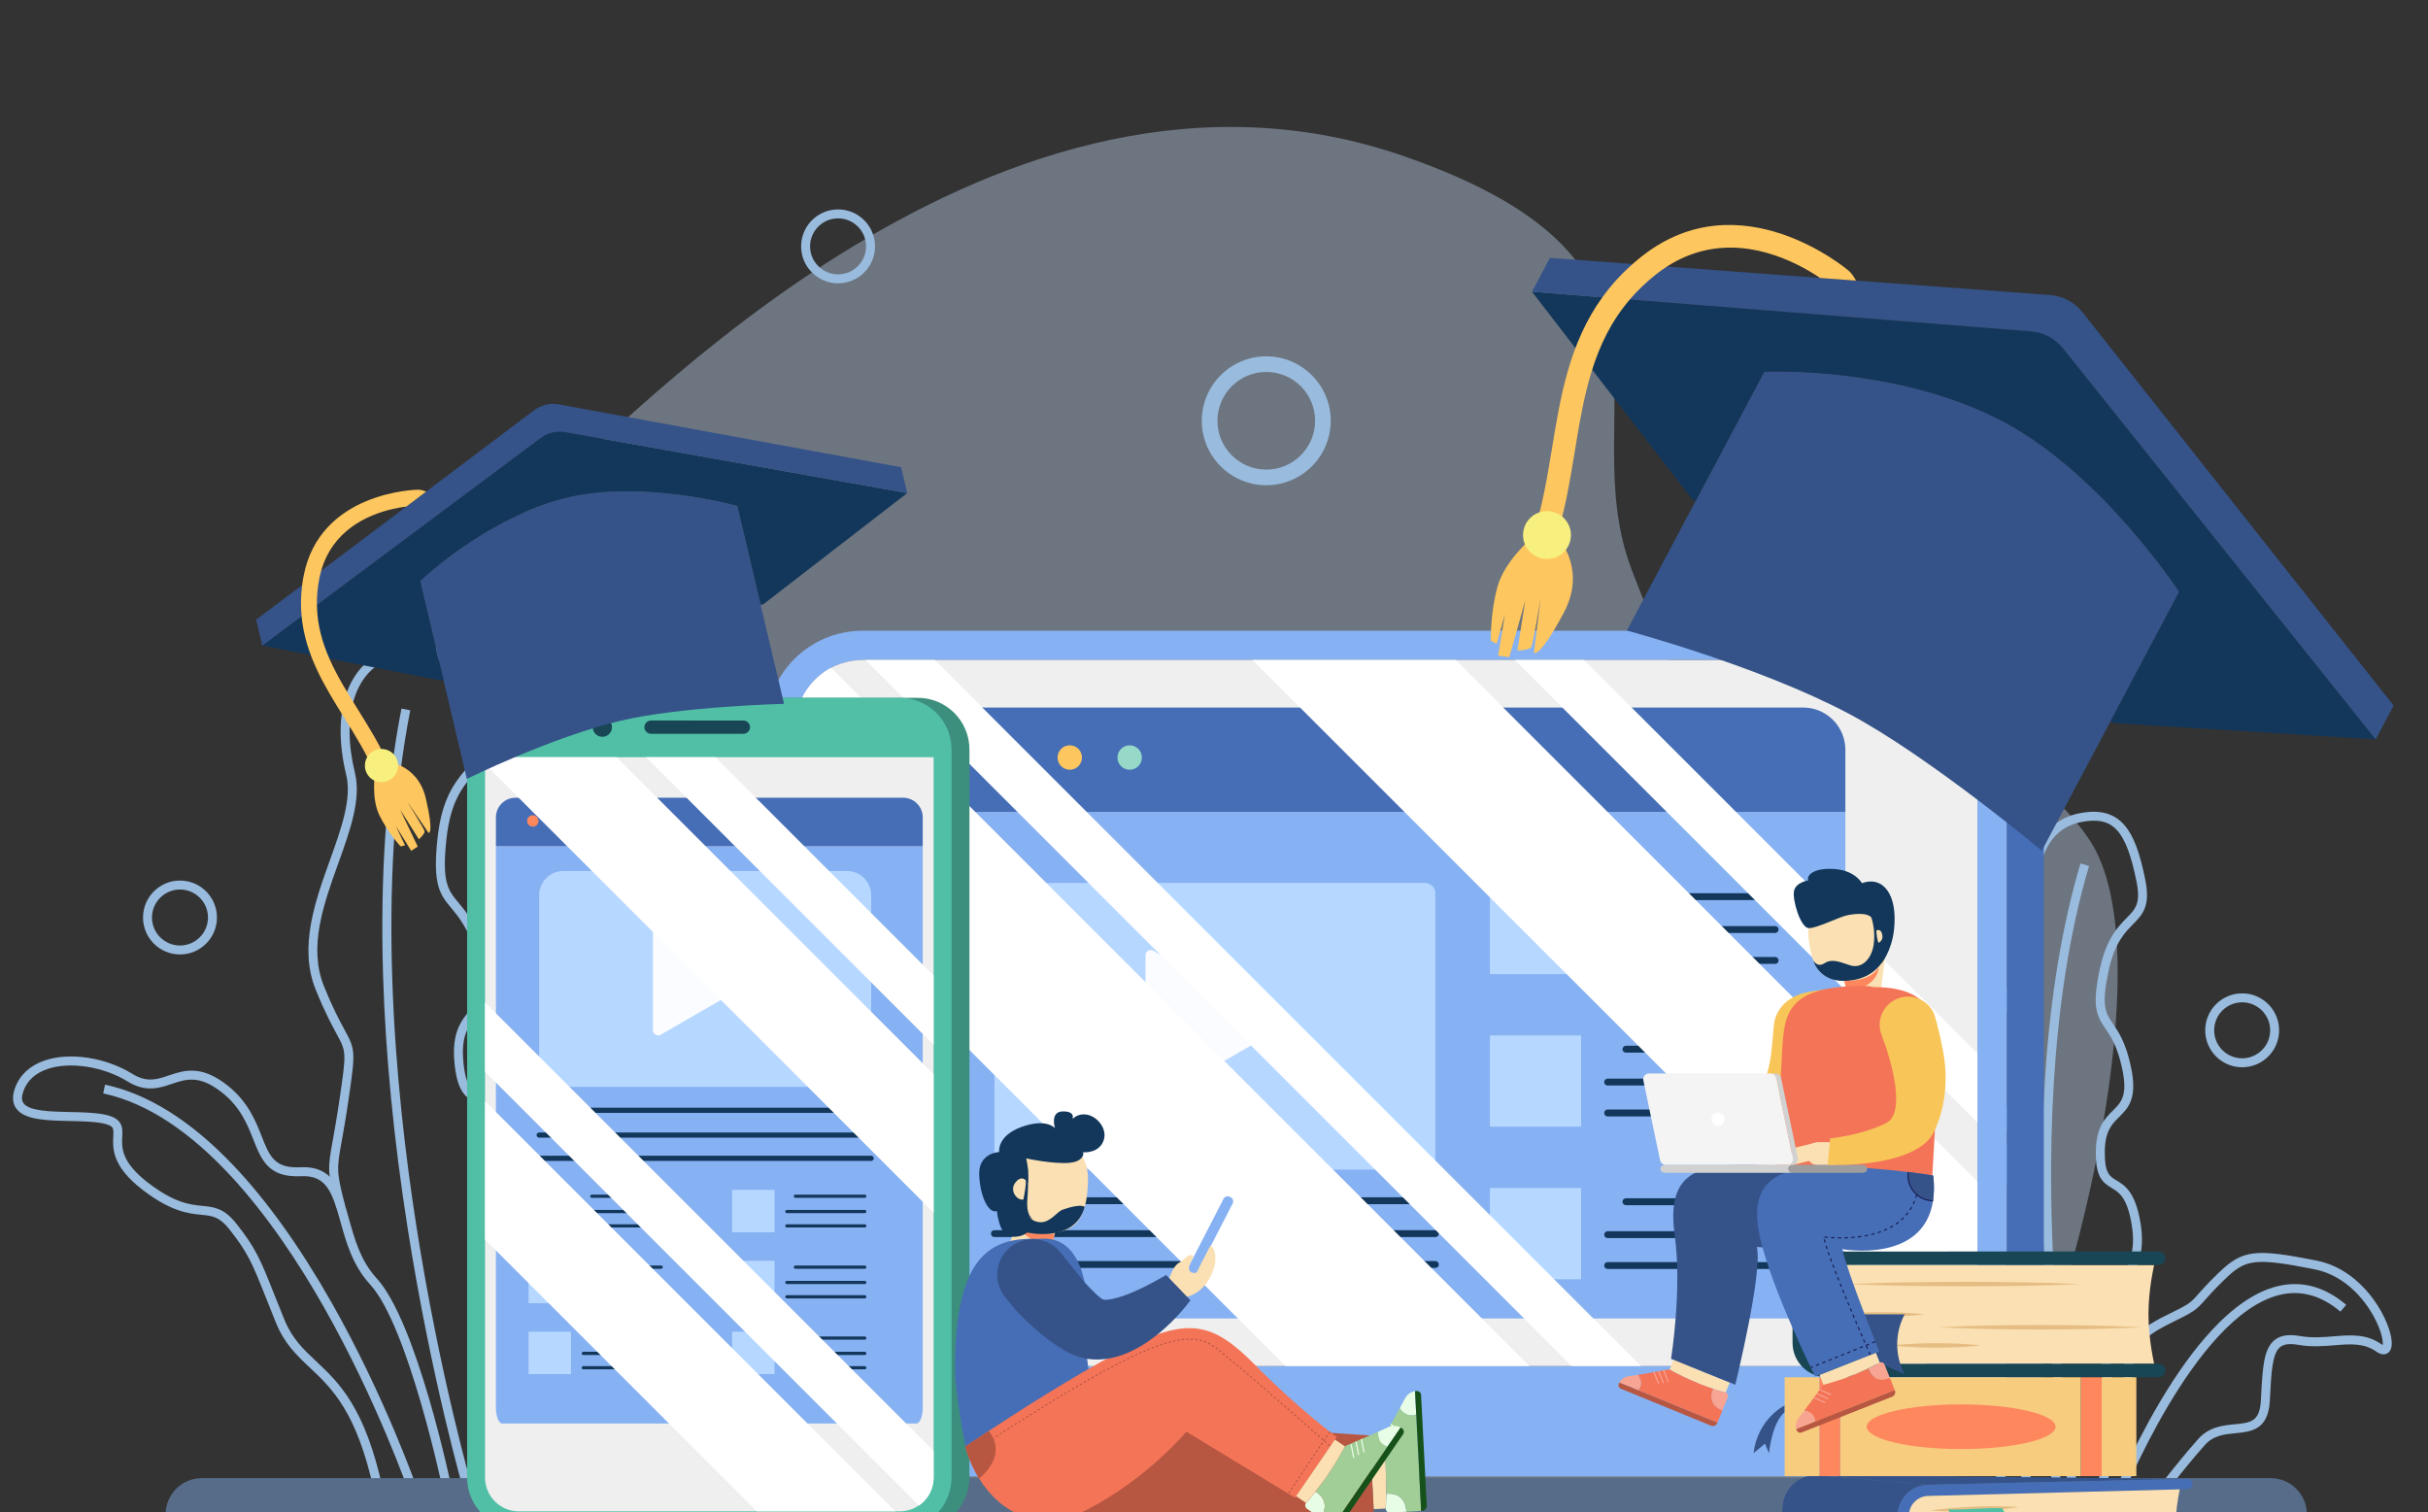 <?xml version="1.0" encoding="utf-8"?>
<!-- Generator: Adobe Illustrator 16.0.0, SVG Export Plug-In . SVG Version: 6.00 Build 0)  -->
<!DOCTYPE svg PUBLIC "-//W3C//DTD SVG 1.1//EN" "http://www.w3.org/Graphics/SVG/1.1/DTD/svg11.dtd">
<svg version="1.1" xmlns="http://www.w3.org/2000/svg" xmlns:xlink="http://www.w3.org/1999/xlink" x="0px" y="0px"
	 width="2950.983px" height="1837.858px" viewBox="0 0 2950.983 1837.858" enable-background="new 0 0 2950.983 1837.858"
	 xml:space="preserve">
<rect x="0" y="0" width="2950.983" height="1837.858" fill="#333333" stroke="none"/>
<g id="Background">
	<g opacity="0.4">
		<path fill="#C2D8F2" d="M631.625,1801.077c0,0-8.368-326.121,57.411-519.88c65.779-193.757-260.638-485.916-28.533-680.135
			c101.22-84.698,553.812-582.77,1046.534-410.986c374.087,130.421,202.479,310.295,276.551,503.749
			c74.071,193.453,182.038,407.133,221.079,449.694c39.043,42.562-36.36-164.205-36.53-256.241
			c-0.172-92.034,278.631-6.345,371.596,133.918c92.966,140.264-28.583,583.354-77.302,670.789
			c-48.72,87.435-167.368,109.093-167.368,109.093L631.625,1801.077z"/>
	</g>
	<g>
		<path fill="#99BBDD" d="M218.757,1160.176c-24.77,0-44.922-20.152-44.922-44.922s20.152-44.922,44.922-44.922
			s44.922,20.152,44.922,44.922S243.527,1160.176,218.757,1160.176z M218.757,1081.226c-18.764,0-34.03,15.265-34.03,34.028
			s15.266,34.029,34.03,34.029s34.029-15.266,34.029-34.029S237.521,1081.226,218.757,1081.226z"/>
	</g>
	<g>
		<path fill="#99BBDD" d="M2725.121,1297.293c-24.77,0-44.922-20.151-44.922-44.921c0-24.771,20.152-44.922,44.922-44.922
			c24.771,0,44.922,20.151,44.922,44.922C2770.043,1277.142,2749.892,1297.293,2725.121,1297.293z M2725.121,1218.342
			c-18.764,0-34.03,15.267-34.03,34.03s15.267,34.028,34.03,34.028c18.765,0,34.03-15.265,34.03-34.028
			S2743.886,1218.342,2725.121,1218.342z"/>
	</g>
	<g>
		<path fill="#99BBDD" d="M1018.597,344.384c-24.771,0-44.922-20.152-44.922-44.922c0-24.77,20.151-44.921,44.922-44.921
			c24.77,0,44.922,20.152,44.922,44.921C1063.519,324.232,1043.367,344.384,1018.597,344.384z M1018.597,265.433
			c-18.764,0-34.03,15.266-34.03,34.03s15.266,34.029,34.03,34.029s34.03-15.265,34.03-34.029S1037.361,265.433,1018.597,265.433z"
			/>
	</g>
	<g>
		<path fill="#99BBDD" d="M1539.02,589.823c-43.206,0-78.356-35.15-78.356-78.355s35.15-78.356,78.356-78.356
			c43.205,0,78.356,35.15,78.356,78.356S1582.225,589.823,1539.02,589.823z M1539.02,452.11c-32.729,0-59.356,26.628-59.356,59.357
			c0,32.73,26.627,59.357,59.356,59.357s59.357-26.627,59.357-59.357C1598.377,478.738,1571.749,452.11,1539.02,452.11z"/>
	</g>
	<g>
		<g>
			<path fill="#99BBDD" d="M496.796,1813.346c-0.38-1.098-38.676-111.076-103.639-225.344
				c-59.595-104.826-154.422-234.832-267.743-258.896l2.262-10.655c52.023,11.047,104.396,43.95,155.663,97.791
				c40.703,42.747,80.863,98.772,119.368,166.521c65.432,115.126,104.001,225.922,104.383,227.027L496.796,1813.346z"/>
		</g>
		<g>
			<path fill="#99BBDD" d="M563.857,1813.098c-0.393-1.341-39.598-136.228-68.378-319.988
				c-16.906-107.947-26.97-211.426-29.911-307.562c-3.68-120.293,3.844-229.392,22.365-324.262l10.69,2.086
				c-41.607,213.13-18.836,459.089,7.593,627.895c28.666,183.1,67.703,317.436,68.094,318.771L563.857,1813.098z"/>
		</g>
		<g>
			<path fill="#99BBDD" d="M635.866,1813.064l-10.472-2.993c0.21-0.736,21.47-74.54,58.309-153.006
				c21.694-46.208,44.487-85.021,67.746-115.358c29.426-38.381,59.802-63.358,90.286-74.236
				c35.089-12.522,70.526-6.622,105.326,17.537l-6.212,8.946c-31.745-22.04-63.859-27.5-95.448-16.227
				c-51.424,18.349-103.908,81.917-151.776,183.834C657.135,1739.251,636.074,1812.335,635.866,1813.064z"/>
		</g>
		<g>
			<path fill="#99BBDD" d="M688.432,1814.403l-9.298-5.671c0.365-0.599,36.842-60.303,67.399-101.971
				c14.301-19.502,34.23-23.341,51.813-26.729c22.927-4.416,38.073-7.332,36.659-40.76l-0.239-5.607
				c-1.847-43.032-3.068-71.461,11.773-85.799c7.89-7.623,19.425-10.564,36.291-9.257c18.361,1.424,35.017-1.553,51.123-4.431
				c24.653-4.405,47.94-8.566,71.45,4.848c2.055,1.174,3.259,1.483,3.824,1.562c0.797-2.279,0.242-10.587-6.414-24.684
				c-13.076-27.693-50.319-76.09-106.964-81.822c-94.755-9.59-106.296-4.847-135.184,29.052
				c-13.878,16.284-20.99,26.104-26.184,33.272c-11.192,15.449-12.912,17.824-47.857,39.18
				c-51.73,31.611-54.259,53.694-50.684,69.401c8.302,36.459-26.474,200.736-27.958,207.713l-10.653-2.268
				c12.402-58.277,34.212-175.709,27.992-203.027c-6.514-28.608,10.641-53.624,55.624-81.113
				c33.084-20.219,34.409-22.046,44.716-36.276c5.3-7.315,12.558-17.335,26.714-33.946c16.3-19.126,28.312-29.698,48.734-34.396
				c20.627-4.743,49.596-3.108,95.836,1.572c37.626,3.808,65.631,24.702,82.499,41.562c21.934,21.922,34.455,45.882,38.858,60.995
				c3.412,11.713,2.62,19.641-2.355,23.564c-2.757,2.174-7.762,3.788-15.942-0.881c-20.081-11.457-40.497-7.808-64.136-3.586
				c-15.998,2.859-34.131,6.097-53.88,4.569c-13.536-1.055-22.396,0.93-27.882,6.231c-11.316,10.933-10.119,38.853-8.46,77.495
				l0.24,5.614c1.811,42.809-22.23,47.439-45.481,51.917c-16.378,3.156-33.315,6.419-45.089,22.474
				C725.036,1754.493,688.794,1813.81,688.432,1814.403z"/>
		</g>
		<g>
			<path fill="#99BBDD" d="M616.144,1714.451c-0.21-0.617-21.048-62.649-29.407-146.237c-4.085-40.846,7.833-65.119,18.348-86.534
				c12.093-24.63,22.537-45.899,10.959-88.554c-10.839-39.938-23.909-46.153-35.438-51.635c-6.362-3.025-12.941-6.153-18.192-13.831
				c-5.45-7.97-8.694-19.902-10.207-37.556c-3.074-35.867,8.879-50.203,19.426-62.85c11.749-14.088,21.027-25.214,7.654-66.718
				c-10.393-32.253-21.516-45.613-30.454-56.348c-14.106-16.943-23.425-28.136-16.941-86.492
				c5.217-46.957,21.125-66.536,32.74-80.831c12.344-15.192,19.795-24.363,9.636-57.564c-11.734-38.352-22.23-60.05-35.095-72.552
				c-14.254-13.853-32.058-16.637-57.725-9.024c-25.235,7.484-42.324,24.595-50.791,50.855c-7.948,24.651-7.697,56.048,0.727,90.795
				c7.775,32.076-5.814,69.901-20.201,109.95c-18.012,50.135-36.637,101.979-17.452,149.38
				c11.034,27.259,19.046,41.975,24.896,52.72c13.483,24.766,13.573,26.38,4.822,86.308c-3.225,22.086-6.074,37.915-8.154,49.474
				c-6.077,33.766-6.574,36.523,4.072,77.954l-10.549,2.712c-11.237-43.733-10.575-47.412-4.242-82.595
				c2.067-11.484,4.897-27.212,8.096-49.118c8.393-57.478,8.393-57.478-3.611-79.525c-5.639-10.357-14.159-26.007-25.425-53.843
				c-20.746-51.256-0.536-107.514,17.297-157.149c13.82-38.466,26.874-74.8,19.866-103.7c-8.897-36.701-9.073-70.141-0.508-96.704
				c9.501-29.469,29.579-49.508,58.061-57.956c29.495-8.746,51.231-5.042,68.414,11.655c14.27,13.87,25.611,36.952,37.918,77.177
				c11.858,38.752,1.507,51.491-11.597,67.62c-11.363,13.985-25.504,31.39-30.368,75.166c-5.972,53.747,1.729,62.998,14.486,78.319
				c9.539,11.457,21.41,25.716,32.45,59.979c15.212,47.212,2.57,62.371-9.656,77.032c-10.095,12.106-19.631,23.54-16.939,54.941
				c2.852,33.271,10.977,37.134,22.224,42.482c12.974,6.171,29.122,13.849,41.273,58.619c12.653,46.618,0.275,71.828-11.694,96.207
				c-10.355,21.09-21.063,42.898-17.287,80.65c8.228,82.275,28.677,143.212,28.882,143.818L616.144,1714.451z"/>
		</g>
		<g>
			<path fill="#99BBDD" d="M454.705,1812.72c-20.895-96.518-51.269-125.061-78.067-150.244
				c-15.842-14.888-30.804-28.947-41.262-54.692c-4.63-11.396-8.526-21.197-11.962-29.846
				c-16.859-42.421-21.947-55.224-45.049-84.223c-11.907-14.944-20.517-15.805-33.55-17.107
				c-15.506-1.549-36.745-3.671-71.38-30.225c-37.561-28.797-36.476-50.651-35.758-65.112c0.227-4.558,0.406-8.161-0.827-10.305
				c-1.318-2.295-5.058-4.065-11.432-5.414c-11.024-2.33-25.959-2.645-40.402-2.95c-28.671-0.605-55.754-1.178-65.608-15.716
				c-4.405-6.499-4.722-14.916-0.94-25.018c5.787-15.457,18.132-26.8,35.7-32.8c30.525-10.424,74.345-3.78,106.563,16.165
				c17.76,10.994,30.145,6.816,44.483,1.979c18.4-6.207,39.256-13.244,71.445,12.298c24.77,19.655,33.953,42.883,41.331,61.547
				c9.698,24.533,15.556,39.359,47.344,37.774c40.809-1.983,49.592,29.613,58.891,63.097c6.606,23.785,14.093,50.744,33.516,71.855
				c48.72,52.955,89.828,248.381,91.553,256.674l-10.663,2.219c-0.417-2.001-42.209-200.764-88.905-251.519
				c-21.2-23.042-29.06-51.345-35.995-76.315c-10.06-36.222-17.259-56.634-47.86-55.133c-39.597,1.929-48.125-19.644-58.009-44.648
				c-7.26-18.364-15.489-39.178-37.972-57.018c-27.55-21.862-43.892-16.348-61.193-10.511c-14.802,4.993-31.578,10.655-53.698-3.039
				c-29.167-18.056-70.091-24.414-97.309-15.118c-14.584,4.981-24.348,13.834-29.02,26.312c-2.507,6.696-2.587,11.631-0.245,15.087
				c6.697,9.879,33.327,10.442,56.823,10.938c14.945,0.315,30.4,0.642,42.424,3.184c21.991,4.647,21.429,15.968,20.885,26.916
				c-0.642,12.917-1.521,30.605,31.506,55.926c32.176,24.668,50.84,26.532,65.837,28.03c14.067,1.407,26.216,2.622,40.985,21.16
				c24.107,30.261,29.788,44.555,46.651,86.985c3.431,8.63,7.318,18.413,11.932,29.771c9.563,23.536,23.033,36.195,38.631,50.854
				c27.956,26.271,59.641,56.047,81.253,155.877L454.705,1812.72z"/>
		</g>
	</g>
	<g>
		<g>
			<path fill="#99BBDD" d="M2462.456,1816.533c-0.22-0.911-22.548-92.253-65.976-189.076
				c-39.781-88.693-105.868-200.288-194.79-228.244l3.268-10.39c41.199,12.952,80.966,43.564,118.192,90.984
				c29.503,37.582,57.542,85.81,83.336,143.343c43.813,97.723,66.335,189.902,66.557,190.823L2462.456,1816.533z"/>
		</g>
		<g>
			<path fill="#99BBDD" d="M2516.406,1821.445c-0.213-1.11-21.384-112.689-30.399-262.777c-5.296-88.173-5.43-172.226-0.397-249.822
				c6.3-97.118,20.759-184.37,42.976-259.33l10.444,3.097c-49.817,168.074-50.424,367.522-42.16,505.242
				c8.966,149.42,30.022,260.436,30.234,261.539L2516.406,1821.445z"/>
		</g>
		<g>
			<path fill="#99BBDD" d="M2576.33,1827.142l-10.142-3.976c0.226-0.577,23.036-58.385,58.747-118.736
				c21.042-35.563,42.406-65.088,63.501-87.755c26.761-28.76,53.286-46.615,78.842-53.07c29.53-7.46,57.897,0.084,84.3,22.424
				l-7.033,8.314c-23.569-19.938-48.662-26.729-74.601-20.179C2666.355,1600.333,2577.217,1824.878,2576.33,1827.142z"/>
		</g>
		<g>
			<path fill="#99BBDD" d="M2618.371,1832.509l-8.717-6.531c0.341-0.453,34.301-45.706,62.113-76.904
				c13.277-14.892,30.541-16.536,44.413-17.856c18.89-1.8,30.291-2.885,31.679-28.982l0.238-4.526
				c1.84-35.037,3.056-58.186,16.464-68.869c7.183-5.726,16.948-7.27,30.734-4.868c14.528,2.535,28.086,1.429,41.194,0.358
				c20.363-1.66,39.601-3.232,57.787,9.585c0.68,0.478,1.222,0.796,1.638,1.004c0.487-3.142-0.226-11.841-6.394-25.693
				c-12.078-27.127-38.412-58.782-76.098-66.272c-74.978-14.902-84.534-12.021-110.037,12.693
				c-12.387,12.002-18.847,19.334-23.563,24.688c-10.548,11.971-13.005,14.04-41.837,28.082
				c-43.442,21.155-47.149,38.287-45.526,50.849c3.901,30.191-36.776,159.867-38.509,165.372l-10.389-3.271
				c11.607-36.868,41.079-137.609,38.096-160.706c-3.105-24.026,12.795-43.157,51.56-62.037
				c27.979-13.626,28.969-14.748,38.433-25.489c4.838-5.491,11.461-13.01,24.155-25.311c29.606-28.69,44.155-30.579,119.743-15.554
				c30.273,6.018,51.384,25.147,63.762,40.136c16.082,19.473,24.381,39.9,26.784,52.521c1.932,10.144,0.53,16.82-4.167,19.85
				c-2.654,1.711-7.227,2.761-13.924-1.96c-14.962-10.544-31.488-9.194-50.627-7.632c-13.15,1.072-28.054,2.288-43.953-0.483
				c-10.49-1.829-17.506-0.986-22.075,2.656c-9.576,7.63-10.749,29.983-12.374,60.922l-0.24,4.534
				c-1.884,35.472-22.941,37.476-41.521,39.246c-13.216,1.259-26.882,2.56-37.315,14.262
				C2652.397,1787.17,2618.708,1832.06,2618.371,1832.509z"/>
		</g>
		<g>
			<path fill="#99BBDD" d="M2566.062,1746.165c-0.122-0.514-12.139-52.131-12.431-120.125c-0.146-33.466,11.392-52.209,21.57-68.745
				c11.511-18.7,21.451-34.851,15.486-69.662c-5.563-32.483-15.379-38.356-24.037-43.537c-11.912-7.128-19.697-14.071-19.399-44.427
				c0.292-29.516,11.171-40.287,20.771-49.79c10.305-10.201,18.444-18.259,11.005-52.108c-5.835-26.545-13.69-38.054-20.002-47.303
				c-11.125-16.296-16.494-26.886-7.134-71.675c7.872-37.671,22.298-52.32,32.832-63.019c10.854-11.023,17.404-17.677,11.899-44.617
				c-12.81-62.688-28.51-79.494-67.159-71.941c-20.515,4.008-35.321,16.251-44.007,36.387c-8.213,19.039-10.4,44.119-6.325,72.523
				c3.831,26.709-10.073,56.227-24.797,87.479c-18.262,38.765-37.145,78.848-25.473,118.068c6.76,22.719,12.06,35.139,15.927,44.208
				c8.988,21.07,8.913,23.046-2.706,70.454c-4.297,17.533-7.811,30.057-10.373,39.2c-7.582,27.033-8.037,28.652-2.697,62.57
				l-10.759,1.693c-5.55-35.257-4.974-38.887,2.969-67.204c2.544-9.071,6.026-21.493,10.282-38.852
				c11.089-45.25,11.089-45.25,3.267-63.588c-3.747-8.786-9.412-22.063-16.349-45.376c-12.858-43.206,7.818-87.094,26.059-125.816
				c14.007-29.731,27.235-57.814,23.869-81.29c-4.36-30.395-1.903-57.499,7.106-78.385c10.052-23.302,28.004-38.089,51.919-42.762
				c24.803-4.846,42.322-0.084,55.128,14.987c10.534,12.397,17.947,31.976,24.791,65.463c6.667,32.628-3.285,42.735-14.811,54.439
				c-10.119,10.276-22.714,23.068-29.931,57.604c-8.848,42.337-3.46,50.229,5.467,63.308c6.842,10.024,15.355,22.5,21.645,51.104
				c8.728,39.708-2.815,51.137-13.979,62.188c-8.895,8.805-17.295,17.121-17.541,42.155c-0.262,26.382,5.763,29.985,14.098,34.973
				c10.146,6.071,22.771,13.625,29.182,51.048c6.658,38.859-5.343,58.354-16.948,77.209c-9.874,16.041-20.084,32.63-19.954,62.989
				c0.289,66.677,12.021,117.163,12.14,117.666L2566.062,1746.165z"/>
		</g>
		<g>
			<path fill="#99BBDD" d="M2496.136,1819.083c-0.182-1.64-18.476-164.444-51.956-208.633c-15.432-20.365-19.6-43.867-23.277-64.602
				c-5.363-30.232-9.278-46.061-33.274-47.168c-32.74-1.511-38.298-20.755-44.181-41.129c-4.392-15.203-9.367-32.436-25.877-48.321
				c-20.068-19.31-32.758-16.339-47.45-12.897c-12.515,2.93-26.699,6.252-43.829-6.762c-21.845-16.594-53.904-24.778-76.232-19.461
				c-11.796,2.81-20.096,8.99-24.668,18.371c-3.525,7.232-1.911,10.188-1.381,11.157c4.367,7.987,25.461,10.455,44.07,12.634
				c12.046,1.408,24.499,2.866,34.068,5.865c18.182,5.696,16.73,15.636,15.449,24.405c-1.475,10.11-3.496,23.958,20.718,46.491
				c23.766,22.115,38.474,25.02,50.29,27.353c11.438,2.26,21.317,4.21,32.012,20.629c17.148,26.323,20.629,38.296,30.961,73.833
				c2.094,7.204,4.468,15.369,7.304,24.854c5.815,19.45,15.608,30.589,26.945,43.488c20.565,23.396,43.874,49.915,53.615,132.197
				l-10.815,1.279c-9.343-78.916-31.465-104.083-50.981-126.288c-11.675-13.28-22.701-25.824-29.198-47.556
				c-2.848-9.526-5.229-17.711-7.328-24.936c-10.264-35.304-13.361-45.958-29.629-70.93c-8.186-12.567-14.513-13.817-24.994-15.887
				c-12.478-2.464-29.566-5.838-55.6-30.063c-28.399-26.426-25.797-44.247-24.075-56.04c0.487-3.343,0.909-6.229,0.212-7.771
				c-0.928-2.04-4.939-3.664-8.141-4.668c-8.594-2.692-20.533-4.089-32.077-5.44c-23.294-2.726-45.294-5.3-52.361-18.226
				c-3.217-5.882-2.83-12.999,1.146-21.155c5.985-12.278,17.029-20.645,31.937-24.194c25.64-6.104,60.732,2.688,85.344,21.385
				c13.048,9.912,22.628,7.668,34.757,4.828c15.537-3.638,33.148-7.763,57.485,15.654c18.612,17.908,24.255,37.448,28.79,53.147
				c5.782,20.029,9.273,32.12,34.217,33.272c33.816,1.56,38.518,28.074,43.498,56.143c3.463,19.525,7.388,41.653,21.233,59.928
				c35.286,46.57,53.35,207.201,54.102,214.017L2496.136,1819.083z"/>
		</g>
	</g>
	<path fill="#576C89" d="M2803.767,1840.757H201.24l0,0c0-24.314,19.711-44.025,44.026-44.025h2514.475
		C2784.055,1796.731,2803.767,1816.442,2803.767,1840.757L2803.767,1840.757z"/>
	<g>
		<path fill="#466EB6" d="M2366.563,766.657h-45.144c64.871,0,117.479,52.608,117.479,117.539v793.024
			c0,64.872-52.607,117.538-117.479,117.538h45.144c64.871,0,117.479-52.666,117.479-117.538V884.196
			C2484.041,819.266,2431.434,766.657,2366.563,766.657z"/>
		<path fill="#86B1F2" d="M1048.47,766.657h1272.949c64.871,0,117.479,52.608,117.479,117.539v793.024
			c0,64.872-52.607,117.538-117.479,117.538h-410.729h-38.271h-300.361H1048.47c-64.871,0-117.479-52.666-117.479-117.538V884.196
			C930.991,819.266,983.599,766.657,1048.47,766.657z M1048.529,1660.454h1272.89c45.202,0,81.934-36.791,81.934-81.991V884.196
			c0-45.203-36.731-81.992-81.934-81.992h-1272.89c-45.203,0-81.992,36.79-81.992,81.992v694.267
			C966.537,1623.663,1003.326,1660.454,1048.529,1660.454z"/>
		<path fill="#EFEFEF" d="M2403.338,884.185v694.258c0,32.77-19.252,61.089-47.094,74.172c-10.605,5.037-22.396,7.828-34.842,7.828
			H1048.521c-45.201,0-82.001-36.787-82.001-82V884.185c0-40.694,29.83-74.581,68.767-80.926c4.317-0.708,8.728-1.075,13.234-1.075
			h1272.882c4.508,0,8.932,0.367,13.234,1.075C2373.561,809.604,2403.338,843.49,2403.338,884.185z"/>
		<g>
			<defs>
				<path id="SVGID_1_" d="M2403.342,884.181v694.266c0,32.763-19.254,61.08-47.099,74.174c-10.604,5.034-22.392,7.819-34.834,7.819
					h-1272.89c-45.204,0-81.994-36.79-81.994-81.993V884.181c0-45.202,36.79-81.991,81.994-81.991h1272.89
					C2366.611,802.189,2403.342,838.979,2403.342,884.181z"/>
			</defs>
			<clipPath id="SVGID_2_">
				<use xlink:href="#SVGID_1_"  overflow="visible"/>
			</clipPath>
			<g clip-path="url(#SVGID_2_)">
				<g id="XMLID_141_">
					<g>
						<path fill="#86B1F2" d="M2242.854,986.939v598.976c0,9.197-7.524,16.723-16.722,16.723H1143.728
							c-9.197,0-16.722-7.525-16.722-16.723V986.939H2242.854z"/>
						<path fill="#466EB6" d="M2242.854,911.276v75.663H1127.006v-75.663c0-28.191,23.065-51.256,51.256-51.256h1013.336
							C2219.789,860.021,2242.854,883.085,2242.854,911.276z"/>
					</g>
				</g>
				<circle fill="#FE875E" cx="1223.46" cy="920.785" r="14.852"/>
				<g>
					<g>
						<path fill="#13375B" d="M1744.567,1463.691h-477.442c-2.31,0-4.181-1.871-4.181-4.179c0-2.31,1.871-4.182,4.181-4.182h477.442
							c2.308,0,4.18,1.872,4.18,4.182C1748.747,1461.82,1746.875,1463.691,1744.567,1463.691z"/>
					</g>
					<g>
						<path fill="#13375B" d="M1744.567,1503.688h-535.959c-2.31,0-4.181-1.872-4.181-4.182c0-2.308,1.871-4.18,4.181-4.18h535.959
							c2.308,0,4.18,1.872,4.18,4.18C1748.747,1501.816,1746.875,1503.688,1744.567,1503.688z"/>
					</g>
					<g>
						<path fill="#13375B" d="M1744.567,1541.236h-535.959c-2.31,0-4.181-1.872-4.181-4.18c0-2.31,1.871-4.182,4.181-4.182h535.959
							c2.308,0,4.18,1.872,4.18,4.182C1748.747,1539.364,1746.875,1541.236,1744.567,1541.236z"/>
					</g>
				</g>
				<g>
					<g>
						<path fill="#13375B" d="M2157.484,1094.048H1976.14c-2.308,0-4.179-1.871-4.179-4.179c0-2.311,1.871-4.183,4.179-4.183
							h181.345c2.309,0,4.181,1.872,4.181,4.183C2161.665,1092.177,2159.793,1094.048,2157.484,1094.048z"/>
					</g>
					<g>
						<path fill="#13375B" d="M2157.484,1134.043h-203.568c-2.312,0-4.182-1.871-4.182-4.179c0-2.311,1.87-4.181,4.182-4.181
							h203.568c2.309,0,4.181,1.87,4.181,4.181C2161.665,1132.172,2159.793,1134.043,2157.484,1134.043z"/>
					</g>
					<g>
						<path fill="#13375B" d="M2157.484,1171.592h-203.568c-2.312,0-4.182-1.872-4.182-4.182c0-2.308,1.87-4.18,4.182-4.18h203.568
							c2.309,0,4.181,1.872,4.181,4.18C2161.665,1169.72,2159.793,1171.592,2157.484,1171.592z"/>
					</g>
				</g>
				<g>
					<g>
						<path fill="#13375B" d="M2157.484,1279.481H1976.14c-2.308,0-4.179-1.872-4.179-4.179c0-2.311,1.871-4.182,4.179-4.182
							h181.345c2.309,0,4.181,1.871,4.181,4.182C2161.665,1277.609,2159.793,1279.481,2157.484,1279.481z"/>
					</g>
					<g>
						<path fill="#13375B" d="M2157.484,1319.478h-203.568c-2.312,0-4.182-1.872-4.182-4.179c0-2.311,1.87-4.182,4.182-4.182
							h203.568c2.309,0,4.181,1.871,4.181,4.182C2161.665,1317.605,2159.793,1319.478,2157.484,1319.478z"/>
					</g>
					<g>
						<path fill="#13375B" d="M2157.484,1357.026h-203.568c-2.312,0-4.182-1.872-4.182-4.182c0-2.308,1.87-4.18,4.182-4.18h203.568
							c2.309,0,4.181,1.872,4.181,4.18C2161.665,1355.154,2159.793,1357.026,2157.484,1357.026z"/>
					</g>
				</g>
				<g>
					<g>
						<path fill="#13375B" d="M2157.484,1464.917H1976.14c-2.308,0-4.179-1.873-4.179-4.182s1.871-4.181,4.179-4.181h181.345
							c2.309,0,4.181,1.872,4.181,4.181S2159.793,1464.917,2157.484,1464.917z"/>
					</g>
					<g>
						<path fill="#13375B" d="M2157.484,1504.912h-203.568c-2.312,0-4.182-1.872-4.182-4.179c0-2.311,1.87-4.183,4.182-4.183
							h203.568c2.309,0,4.181,1.872,4.181,4.183C2161.665,1503.04,2159.793,1504.912,2157.484,1504.912z"/>
					</g>
					<g>
						<path fill="#13375B" d="M2157.484,1542.461h-203.568c-2.312,0-4.182-1.872-4.182-4.182c0-2.309,1.87-4.181,4.182-4.181
							h203.568c2.309,0,4.181,1.872,4.181,4.181C2161.665,1540.589,2159.793,1542.461,2157.484,1542.461z"/>
					</g>
				</g>
				<circle fill="#FEC65E" cx="1300.188" cy="920.785" r="14.852"/>
				<circle fill="#96D9C9" cx="1373.004" cy="920.785" r="14.852"/>
				<path fill="#B6D7FF" d="M1731.977,1421.706h-510.779c-6.954,0-12.589-5.637-12.589-12.59v-323.319
					c0-6.954,5.636-12.59,12.589-12.59h510.779c6.953,0,12.59,5.636,12.59,12.59v323.319
					C1744.566,1416.069,1738.93,1421.706,1731.977,1421.706z"/>
				<path fill="#FAFCFF" d="M1551.403,1241.97l-149.633-86.39c-4.224-2.438-9.503,0.609-9.503,5.486v172.781
					c0,4.876,5.279,7.924,9.503,5.486l149.633-86.39C1555.627,1250.505,1555.627,1244.407,1551.403,1241.97z"/>
				<rect x="1810.793" y="1073.207" fill="#B6D7FF" width="110.866" height="110.865"/>
				<rect x="1810.793" y="1258.641" fill="#B6D7FF" width="110.866" height="110.866"/>
				<rect x="1810.793" y="1444.075" fill="#B6D7FF" width="110.866" height="110.865"/>
			</g>
			<g clip-path="url(#SVGID_2_)">
				<polygon fill="#FFFFFF" points="2560.45,1593.547 2430.427,1710.386 1382.29,662.249 1512.314,545.411 				"/>
				
					<rect x="2063.868" y="271.084" transform="matrix(0.707 -0.707 0.707 0.707 -102.534 1776.922)" fill="#FFFFFF" width="59.53" height="1482.29"/>
				<polygon fill="#FFFFFF" points="1905.458,1707.031 1755.206,1853.266 825.256,923.316 975.51,777.082 				"/>
				
					<rect x="1493.695" y="573.74" transform="matrix(0.707 -0.707 0.707 0.707 -424.456 1437.915)" fill="#FFFFFF" width="59.532" height="1315.147"/>
			</g>
		</g>
		<g>
			<g>
				<path fill="#355389" d="M2565.141,876.719l-83.501,157.352c0,0-137.849-115.19-234.776-166.626
					c-109.382-58.045-269.589-101.021-269.589-101.021l83.499-157.352l83.502-157.351c0,0,161.653-7.7,290.89,60.881
					c119.864,63.607,213.476,206.766,213.476,206.766L2565.141,876.719z"/>
				<path fill="#13375B" d="M2887.385,898.767l-318.052-19.822l-4.192-2.225l83.5-157.352c0,0-93.611-143.159-213.476-206.766
					c-129.236-68.581-290.89-60.881-290.89-60.881l-83.502,157.351l-4.13-2.192l-194.698-252.274l630.479,50.095L2887.385,898.767z"
					/>
				<path fill="#355389" d="M2491.494,358.614l-607.724-45.135l-21.825,41.126l606.406,48.181
					c15.359,1.221,29.531,8.74,39.152,20.776l379.881,475.205l21.825-41.127l-378.099-478.003
					C2521.428,367.396,2507.059,359.771,2491.494,358.614z"/>
			</g>
			<path fill="#FEC65E" d="M1865.032,650.77c0,0-35.54,29.222-44.771,61.719s-8.252,66.406-8.252,66.406l7.08,3.757l10.063-36.062
				l-8.3,50.354l13.54,1.843l19.492-69.123l-9.658,60.986c0,0,14.781-0.17,16.993-4.339c2.212-4.168,11.331-59.43,11.331-59.43
				l-8.199,66.434c0,0,5.992,8.522,36.408-48.794c30.414-57.317-12.418-97.409-12.418-97.409L1865.032,650.77z"/>
			<g>
				<path fill="#FEC65E" d="M2255.811,341.11l-43.703-3.219c-5.958-4.11-13.464-8.726-22.097-13.306
					c-39.091-20.745-102.221-40.417-164.078-0.542c-4.346,2.83-8.667,5.911-12.995,9.303c-12.319,9.663-22.903,19.929-32.095,30.698
					c-45.282,53.017-55.906,117.709-67.011,185.542c-6.078,36.918-12.344,75.08-24.622,111.472
					c-2.456,7.31-10.389,11.24-17.666,8.721c-0.743-0.236-1.454-0.535-2.132-0.894c-5.92-3.142-8.902-10.177-6.684-16.744
					c11.541-34.256,17.652-71.235,23.547-107.064c10.367-63.167,20.994-128.015,61.22-183.715
					c10.179-14.118,22.28-27.688,36.765-40.39c3.638-3.284,7.43-6.408,11.378-9.528c119.788-94.397,250.12,16.646,251.465,17.833
					C2250.557,332.296,2253.301,336.595,2255.811,341.11z"/>
			</g>
			<circle fill="#F7F07F" cx="1880.206" cy="650.382" r="29.097"/>
		</g>
		<g>
			<path fill="#3C8F7C" d="M1115.418,1858.894H652.369c-34.713,0-62.853-28.14-62.853-62.853V911.053
				c0-34.712,28.14-62.853,62.853-62.853h463.049c34.712,0,62.852,28.141,62.852,62.853v884.988
				C1178.271,1830.754,1150.131,1858.894,1115.418,1858.894z"/>
			<path fill="#50BFA5" d="M1156.493,911.047v885c0,34.703-28.142,62.845-62.859,62.845H630.583
				c-34.704,0-62.845-28.142-62.845-62.845v-885c0-19.003,8.45-36.025,21.783-47.551v-0.005h0.007
				c11.015-9.519,25.358-15.29,41.055-15.29h463.051c15.704,0,30.049,5.771,41.067,15.29h0.008v0.007
				C1148.043,875.023,1156.493,892.045,1156.493,911.047z"/>
			<path fill="#EFEFEF" d="M1134.709,920.414v875.633c0,22.642-18.434,41.063-41.075,41.063H630.583
				c-22.641,0-41.062-18.421-41.062-41.063V920.414H1134.709z"/>
			<path fill="#184655" d="M903.51,891.957H791.252c-4.439,0-8.072-3.632-8.072-8.072l0,0c0-4.44,3.632-8.072,8.072-8.072H903.51
				c4.439,0,8.071,3.632,8.071,8.072l0,0C911.581,888.324,907.949,891.957,903.51,891.957z"/>
			<circle fill="#184655" cx="732.096" cy="883.885" r="11.715"/>
			<g>
				<g id="XMLID_142_">
					<g>
						<path fill="#86B1F2" d="M1121.495,1028.65v682.625c0,10.481-3.498,19.057-7.774,19.057H610.508
							c-4.275,0-7.774-8.575-7.774-19.057V1028.65H1121.495z"/>
						<path fill="#466EB6" d="M1121.495,993.476v35.175h-518.76v-35.175c0-13.106,10.724-23.83,23.829-23.83h471.103
							C1110.772,969.646,1121.495,980.369,1121.495,993.476z"/>
					</g>
				</g>
				<circle fill="#FE875E" cx="647.577" cy="997.896" r="6.905"/>
				<g>
					<g>
						<path fill="#13375B" d="M1058.833,1352.728H699.342c-1.739,0-3.147-1.41-3.147-3.149c0-1.737,1.409-3.146,3.147-3.146h359.491
							c1.739,0,3.147,1.409,3.147,3.146C1061.98,1351.317,1060.572,1352.728,1058.833,1352.728z"/>
					</g>
					<g>
						<path fill="#13375B" d="M1058.833,1382.842H655.281c-1.739,0-3.147-1.409-3.147-3.147s1.408-3.147,3.147-3.147h403.552
							c1.739,0,3.147,1.409,3.147,3.147S1060.572,1382.842,1058.833,1382.842z"/>
					</g>
					<g>
						<path fill="#13375B" d="M1058.833,1411.114H655.281c-1.739,0-3.147-1.409-3.147-3.148c0-1.738,1.408-3.147,3.147-3.147
							h403.552c1.739,0,3.147,1.409,3.147,3.147C1061.98,1409.705,1060.572,1411.114,1058.833,1411.114z"/>
					</g>
				</g>
				<g>
					<g>
						<path fill="#13375B" d="M803.621,1455.997h-84.307c-1.074,0-1.944-0.871-1.944-1.944s0.87-1.943,1.944-1.943h84.307
							c1.074,0,1.944,0.87,1.944,1.943S804.695,1455.997,803.621,1455.997z"/>
					</g>
					<g>
						<path fill="#13375B" d="M803.621,1474.591h-94.64c-1.073,0-1.944-0.869-1.944-1.944c0-1.072,0.871-1.943,1.944-1.943h94.64
							c1.074,0,1.944,0.871,1.944,1.943C805.565,1473.722,804.695,1474.591,803.621,1474.591z"/>
					</g>
					<g>
						<path fill="#13375B" d="M803.621,1492.047h-94.64c-1.073,0-1.944-0.871-1.944-1.943c0-1.074,0.871-1.942,1.944-1.942h94.64
							c1.074,0,1.944,0.868,1.944,1.942C805.565,1491.176,804.695,1492.047,803.621,1492.047z"/>
					</g>
				</g>
				<g>
					<g>
						<path fill="#13375B" d="M803.621,1542.204h-84.307c-1.074,0-1.944-0.868-1.944-1.942c0-1.072,0.87-1.943,1.944-1.943h84.307
							c1.074,0,1.944,0.871,1.944,1.943C805.565,1541.336,804.695,1542.204,803.621,1542.204z"/>
					</g>
					<g>
						<path fill="#13375B" d="M803.621,1560.799h-94.64c-1.073,0-1.944-0.869-1.944-1.943c0-1.072,0.871-1.943,1.944-1.943h94.64
							c1.074,0,1.944,0.871,1.944,1.943C805.565,1559.93,804.695,1560.799,803.621,1560.799z"/>
					</g>
					<g>
						<path fill="#13375B" d="M803.621,1578.256h-94.64c-1.073,0-1.944-0.871-1.944-1.944s0.871-1.942,1.944-1.942h94.64
							c1.074,0,1.944,0.869,1.944,1.942S804.695,1578.256,803.621,1578.256z"/>
					</g>
				</g>
				<g>
					<g>
						<path fill="#13375B" d="M803.621,1628.413h-84.307c-1.074,0-1.944-0.869-1.944-1.942s0.87-1.944,1.944-1.944h84.307
							c1.074,0,1.944,0.871,1.944,1.944S804.695,1628.413,803.621,1628.413z"/>
					</g>
					<g>
						<path fill="#13375B" d="M803.621,1647.009h-94.64c-1.073,0-1.944-0.871-1.944-1.944c0-1.072,0.871-1.942,1.944-1.942h94.64
							c1.074,0,1.944,0.87,1.944,1.942C805.565,1646.138,804.695,1647.009,803.621,1647.009z"/>
					</g>
					<g>
						<path fill="#13375B" d="M803.621,1664.465h-94.64c-1.073,0-1.944-0.87-1.944-1.944c0-1.073,0.871-1.943,1.944-1.943h94.64
							c1.074,0,1.944,0.87,1.944,1.943C805.565,1663.595,804.695,1664.465,803.621,1664.465z"/>
					</g>
				</g>
				<circle fill="#FEC65E" cx="683.247" cy="997.896" r="6.905"/>
				<circle fill="#96D9C9" cx="717.1" cy="997.896" r="6.905"/>
				<path fill="#B6D7FF" d="M1029.421,1321.114H684.693c-16.244,0-29.412-13.169-29.412-29.413v-203.58
					c0-16.243,13.168-29.411,29.412-29.411h344.728c16.244,0,29.412,13.168,29.412,29.411v203.58
					C1058.833,1307.945,1045.665,1321.114,1029.421,1321.114z"/>
				<path fill="#FAFCFF" d="M911.042,1184.424l-107.97-62.336c-4.225-2.439-9.504,0.608-9.504,5.487v124.673
					c0,4.876,5.279,7.926,9.504,5.487l107.97-62.338C915.266,1192.96,915.266,1186.862,911.042,1184.424z"/>
				<rect x="642.444" y="1446.308" fill="#B6D7FF" width="51.542" height="51.541"/>
				<rect x="642.444" y="1532.517" fill="#B6D7FF" width="51.542" height="51.541"/>
				<rect x="642.444" y="1618.726" fill="#B6D7FF" width="51.542" height="51.541"/>
				<g>
					<g>
						<path fill="#13375B" d="M1051.018,1455.997H966.71c-1.074,0-1.944-0.871-1.944-1.944s0.87-1.943,1.944-1.943h84.307
							c1.074,0,1.943,0.87,1.943,1.943S1052.091,1455.997,1051.018,1455.997z"/>
					</g>
					<g>
						<path fill="#13375B" d="M1051.018,1474.591h-94.641c-1.073,0-1.943-0.869-1.943-1.944c0-1.072,0.87-1.943,1.943-1.943h94.641
							c1.074,0,1.943,0.871,1.943,1.943C1052.961,1473.722,1052.091,1474.591,1051.018,1474.591z"/>
					</g>
					<g>
						<path fill="#13375B" d="M1051.018,1492.047h-94.641c-1.073,0-1.943-0.871-1.943-1.943c0-1.074,0.87-1.942,1.943-1.942h94.641
							c1.074,0,1.943,0.868,1.943,1.942C1052.961,1491.176,1052.091,1492.047,1051.018,1492.047z"/>
					</g>
				</g>
				<g>
					<g>
						<path fill="#13375B" d="M1051.018,1542.204H966.71c-1.074,0-1.944-0.868-1.944-1.942c0-1.072,0.87-1.943,1.944-1.943h84.307
							c1.074,0,1.943,0.871,1.943,1.943C1052.961,1541.336,1052.091,1542.204,1051.018,1542.204z"/>
					</g>
					<g>
						<path fill="#13375B" d="M1051.018,1560.799h-94.641c-1.073,0-1.943-0.869-1.943-1.943c0-1.072,0.87-1.943,1.943-1.943h94.641
							c1.074,0,1.943,0.871,1.943,1.943C1052.961,1559.93,1052.091,1560.799,1051.018,1560.799z"/>
					</g>
					<g>
						<path fill="#13375B" d="M1051.018,1578.256h-94.641c-1.073,0-1.943-0.871-1.943-1.944s0.87-1.942,1.943-1.942h94.641
							c1.074,0,1.943,0.869,1.943,1.942S1052.091,1578.256,1051.018,1578.256z"/>
					</g>
				</g>
				<g>
					<g>
						<path fill="#13375B" d="M1051.018,1628.413H966.71c-1.074,0-1.944-0.869-1.944-1.942s0.87-1.944,1.944-1.944h84.307
							c1.074,0,1.943,0.871,1.943,1.944S1052.091,1628.413,1051.018,1628.413z"/>
					</g>
					<g>
						<path fill="#13375B" d="M1051.018,1647.009h-94.641c-1.073,0-1.943-0.871-1.943-1.944c0-1.072,0.87-1.942,1.943-1.942h94.641
							c1.074,0,1.943,0.87,1.943,1.942C1052.961,1646.138,1052.091,1647.009,1051.018,1647.009z"/>
					</g>
					<g>
						<path fill="#13375B" d="M1051.018,1664.465h-94.641c-1.073,0-1.943-0.87-1.943-1.944c0-1.073,0.87-1.943,1.943-1.943h94.641
							c1.074,0,1.943,0.87,1.943,1.943C1052.961,1663.595,1052.091,1664.465,1051.018,1664.465z"/>
					</g>
				</g>
				<rect x="889.84" y="1446.308" fill="#B6D7FF" width="51.542" height="51.541"/>
				<rect x="889.84" y="1532.517" fill="#B6D7FF" width="51.542" height="51.541"/>
				<rect x="889.84" y="1618.726" fill="#B6D7FF" width="51.542" height="51.541"/>
			</g>
			<g>
				<defs>
					<path id="SVGID_3_" d="M1134.709,920.414v875.633c0,22.642-18.434,41.063-41.075,41.063H630.583
						c-22.641,0-41.062-18.421-41.062-41.063V920.414H1134.709z"/>
				</defs>
				<clipPath id="SVGID_4_">
					<use xlink:href="#SVGID_3_"  overflow="visible"/>
				</clipPath>
				<g clip-path="url(#SVGID_4_)">
					
						<rect x="866.923" y="658.881" transform="matrix(0.707 -0.707 0.707 0.707 -564.003 1001.126)" fill="#FFFFFF" width="119.063" height="1044.977"/>
					
						<rect x="977.69" y="577.881" transform="matrix(0.707 -0.707 0.707 0.707 -483.002 1034.669)" fill="#FFFFFF" width="59.531" height="1044.976"/>
					
						<rect x="741.941" y="1111.874" transform="matrix(0.707 -0.707 0.707 0.707 -920.921 1045.415)" fill="#FFFFFF" width="119.062" height="1044.977"/>
					
						<rect x="852.707" y="1030.874" transform="matrix(0.707 -0.707 0.707 0.707 -839.92 1078.961)" fill="#FFFFFF" width="59.531" height="1044.976"/>
				</g>
			</g>
		</g>
		<g>
			<g>
				<path fill="#355389" d="M924.499,735.282l28.44,120.275c0,0-124.602,2.988-198.69,20.507
					c-83.609,19.77-186.833,70.652-186.833,70.652L538.977,826.44l-28.44-120.274c0,0,80.793-77.977,179.577-101.334
					c91.621-21.664,205.944,10.175,205.944,10.175L924.499,735.282z"/>
				<path fill="#13375B" d="M1102.662,599.347L927.704,734.524l-3.205,0.758l-28.44-120.275c0,0-114.324-31.839-205.944-10.175
					c-98.784,23.358-179.577,101.334-179.577,101.334l28.44,120.274l-3.158,0.748l-216.973-42.502l351.765-262.331L1102.662,599.347
					z"/>
				<path fill="#355389" d="M649.041,498.743L311.413,753.249l7.433,31.437L657.18,532.371c8.57-6.391,19.402-8.953,29.927-7.077
					l415.556,74.052l-7.433-31.436l-415.906-76.329C668.671,489.627,657.688,492.225,649.041,498.743z"/>
			</g>
			<path fill="#FEC65E" d="M455.958,937.747c0,0-5.167,31.501,4.886,52.675c10.054,21.173,26.079,38.411,26.079,38.411l5.412-1.279
				l-11.25-23.413l18.709,30.061l7.906-5.234l-21.459-44.971l22.865,36.228c0,0,7.631-6.85,6.878-10.037
				c-0.753-3.187-21.281-36.182-21.281-36.182l26.118,38.402c0,0,7.025,1.704-3.334-42.107
				c-10.359-43.811-51.042-45.125-51.042-45.125L455.958,937.747z"/>
			<g>
				<path fill="#FEC65E" d="M518.104,597.444l-24.266,18.315c-4.988,0.582-11.016,1.609-17.614,3.169
					c-29.881,7.066-71.809,25.688-85.828,74.788c-0.972,3.465-1.816,7.048-2.523,10.798c-2.003,10.676-2.827,20.873-2.694,30.695
					c0.638,48.37,24.696,86.972,49.939,127.434c13.72,22.037,27.912,44.808,38.159,69.407c2.063,4.937-0.277,10.616-5.225,12.632
					c-0.496,0.216-1.004,0.387-1.521,0.509c-4.525,1.07-9.3-1.235-11.146-5.676c-9.653-23.147-23.385-45.23-36.703-66.615
					c-23.494-37.69-47.62-76.376-52.123-123.833c-1.151-12.021-1.048-24.635,0.695-37.886c0.396-3.378,0.944-6.743,1.575-10.175
					c19.292-104.042,138.074-105.754,139.319-105.75C511.332,595.25,514.729,596.237,518.104,597.444z"/>
			</g>
			<circle fill="#F7F07F" cx="463.694" cy="930.603" r="20.188"/>
		</g>
		<g>
			<g>
				<path fill="#FAE0B2" d="M1220.243,1532.633c8.021,3.871,19.699,6.31,32.719,6.31c13.574,0,25.715-2.654,33.736-6.819
					l-1.095-16.243l-0.093-1.357c-0.015-0.015-0.046-0.015-0.062-0.015h0.062c0,0-0.802-0.294-1.79-0.957
					c-1.62-1.109-3.718-3.255-3.532-6.833c0.077-1.713,1.696-6.648,1.696-6.648l1.805-6.911l0.031-0.077l6.51-25.098l-65.298-5.724
					c0,0,5.584,30.02,4.706,41.141c-0.587,7.374-7.929,10.938-8.099,11.029h-0.015L1220.243,1532.633z"/>
				<path fill="#FE875E" d="M1234.327,1481.682c0,0,4.937,26.347,41.464,32.811c2.314,0.416,6.818,1.064,9.812,1.388l-0.093-1.357
					c-0.015-0.015-0.046-0.015-0.062-0.015h0.062c0,0-0.802-0.294-1.79-0.957c-1.62-1.109-3.718-3.255-3.532-6.833
					c0.077-1.713,1.832-7.168,1.832-7.168S1246.884,1502.938,1234.327,1481.682z"/>
				<path fill="#FAE0B2" d="M1212.398,1441.826c1.091,30.359,20.161,58.427,50.521,57.336c30.359-1.093,57.084-0.015,59.42-61.287
					c1.621-42.527-26.587-54.086-56.947-52.994C1235.033,1385.972,1211.307,1411.467,1212.398,1441.826z"/>
				<path fill="#13375B" d="M1312.249,1409.513c-2.398,1.77-6.104,3.224-11.766,3.83c-19.756,2.086-53.348-5.316-53.348-5.316
					s3.52,10.685,2.33,29.998c0,0-6.359-12.251-15.421-0.519c-8.108,10.534,3.441,23.002,10.374,20.283
					c0,0-0.876,27.071,20.118,27.854c12.133,0.452,20.042-12.872,27.128-15.331c23.19-8.052,26.673-3.227,26.673-3.227
					c-12.347,44.629-69.957,31.07-69.957,31.07s-6.427,6.46-20.215,5.047c-13.788-1.414-16.53-31.146-16.53-31.146
					c-9.327,3.324-19.89-15-21.5-42.941c-1.626-27.946,24.268-28.789,24.268-28.789s-3.096-19.573,27.224-30.513
					c29.526-10.653,40.025,0.826,40.553,1.432c-0.267-0.9-5.982-20.004,9.5-20.291c15.86-0.291,11.824,9.123,11.824,9.123
					c17.695-16.024,42.978,5.811,38.426,24.146c-4.54,18.354-25.58,16.424-25.58,16.424S1318.216,1405.116,1312.249,1409.513
					L1312.249,1409.513z"/>
				<path fill="#13375B" d="M1249.25,1420.459c0,0,0.806,19.052-0.182,31.076c-0.988,12.022-1.798,24.269,5.936,30.188
					c0,0-14.796-4.355-10.766-25.691c4.03-21.335,2.839-22.802,0.31-29.661C1242.019,1419.511,1249.25,1420.459,1249.25,1420.459z"
					/>
			</g>
			<path fill="#466EB6" d="M1262.073,1505.89L1262.073,1505.89c-61.637-2.486-101.452,24.288-101.452,159.603
				c0,20.603,8.075,69.368,13.036,94.38c1.69,8.521,14.953,14.028,23.639,14.028h69.678c11.371,0,22.149-2.539,31.799-7.081
				c32.667-15.377,40.921-51.187,28.709-85.163c-4.902-13.642-6.884-33.251-6.778-41.761
				C1320.8,1632.138,1337.581,1497.593,1262.073,1505.89z"/>
			<g>
				<path fill="#E8FDE6" d="M1701.311,1711.694c0,0,6.883,12.467,19.942,7.503l-1.448-28.192c-5.206,0.885-9.735,4.146-12.226,8.892
					C1705.16,1704.516,1703.146,1708.325,1701.311,1711.694z"/>
				<path fill="#E8FDE6" d="M1689.493,1838.621l19.89-1.022c-1.649-25.817-24.428-21.807-24.428-21.807
					c-0.133,10.372-0.693,16.595-0.807,17.696c-0.01,0.124-0.021,0.187-0.021,0.187l0.005,0.108
					C1684.277,1836.604,1686.675,1838.765,1689.493,1838.621z"/>
				<path fill="#A1CD96" d="M1683.798,1743.022c-1.217,2.164-2.534,4.503-3.962,7.063c0,0,0.465,2.446,1.137,6.813
					c1.098,7.25,2.699,19.788,3.481,34.994c0.065,1.278,0.13,2.541,0.161,3.761c0.34,7.813,0.408,14.575,0.34,20.139
					c0,0,22.778-4.011,24.428,21.807l17.901-0.918l-6.031-117.483c-13.06,4.964-19.942-7.503-19.942-7.503
					c-3.806,7.068-6.765,12.318-10.801,19.461C1688.584,1734.544,1686.416,1738.363,1683.798,1743.022z"/>
				<path fill="#17511A" d="M1727.284,1836.681l0.646-0.033c3.559-0.184,6.308-3.212,6.124-6.771l-6.895-134.291
					c-0.071-1.402-0.706-2.636-1.678-3.512c-0.972-0.862-2.264-1.367-3.666-1.295c-0.678,0.034-1.354,0.115-2.012,0.227
					l1.448,28.192L1727.284,1836.681z"/>
				<path fill="#FAE0B2" d="M1669.537,1834.425l14.591-0.75c0,0-0.004-0.061,0.021-0.187c0.113-1.997,1.131-20.06,0.467-37.835
					c-0.031-1.22-0.096-2.482-0.161-3.761c-0.782-15.206-2.384-27.744-3.481-34.994c-0.663-4.196-1.124-6.537-1.124-6.537
					l-14.588,0.75l3.952,76.981L1669.537,1834.425z"/>
				<g>
					<g>
						
							<rect x="1681.737" y="1747.719" transform="matrix(0.751 0.661 -0.661 0.751 1576.333 -680.59)" fill="#E8FDE6" width="16.546" height="1.541"/>
					</g>
					<g>
						
							<rect x="1685.362" y="1741.747" transform="matrix(0.75 0.661 -0.661 0.75 1574.634 -684.544)" fill="#E8FDE6" width="16.56" height="1.541"/>
					</g>
					<g>
						<polygon fill="#E8FDE6" points="1702.36,1742.623 1690.002,1731.734 1690.877,1730.474 1690.94,1730.517 1703.379,1741.466 
													"/>
					</g>
				</g>
				<g>
					<path fill="#B75742" d="M1669.805,1839.631l-4.865-94.774l-294.356-19.796l-106.676-7.182
						c-25.529-1.718-46.827,19.244-45.515,44.798l1.72,33.503c1.51,29.429,26.132,52.331,55.593,51.714L1669.805,1839.631z"/>
				</g>
			</g>
			<path fill="#F47458" d="M1624.618,1746.734l-50.429,73.915l-132.294-80.396c0,0-48.021,57.782-121.758,95.29
				c-57.223,29.122-104.221,3.281-130.075-38.244c-7.46-11.98-13.166-25.269-16.841-38.91c0,0,10.797-7.394,28.291-18.912
				c35.998-23.717,100.369-64.969,157.496-95.548c84.888-45.433,114.677-37.182,167.121,15.929
				C1578.56,1712.957,1624.618,1746.734,1624.618,1746.734z"/>
			<path fill="#B75742" d="M1190.063,1797.3c-7.46-11.98-13.166-25.269-16.841-38.91c0,0,10.797-7.394,28.291-18.912
				C1201.512,1739.478,1227.326,1764.911,1190.063,1797.3z"/>
			<g>
				<path fill="#B75742" d="M1566.778,1815.369l-1.131-0.76l1.517-2.262l1.131,0.759L1566.778,1815.369z M1569.811,1810.844
					l-1.13-0.757l1.516-2.262l1.13,0.758L1569.811,1810.844z M1572.843,1806.321l-1.131-0.759l1.517-2.262l1.131,0.759
					L1572.843,1806.321z M1575.875,1801.798l-1.131-0.76l1.516-2.262l1.131,0.759L1575.875,1801.798z M1578.907,1797.272
					l-1.13-0.758l1.515-2.263l1.131,0.759L1578.907,1797.272z M1581.939,1792.75l-1.132-0.758l1.517-2.263l1.131,0.759
					L1581.939,1792.75z M1584.972,1788.226l-1.132-0.759l1.517-2.263l1.131,0.76L1584.972,1788.226z M1588.003,1783.701
					l-1.131-0.757l1.516-2.263l1.132,0.759L1588.003,1783.701z M1591.035,1779.179l-1.131-0.759l1.516-2.263l1.131,0.76
					L1591.035,1779.179z M1594.067,1774.654l-1.131-0.759l1.516-2.262l1.131,0.76L1594.067,1774.654z M1597.1,1770.13l-1.132-0.758
					l1.517-2.262l1.131,0.758L1597.1,1770.13z M1600.131,1765.606l-1.131-0.759l1.516-2.262l1.132,0.76L1600.131,1765.606z
					 M1603.163,1761.084l-1.131-0.759l1.516-2.263l1.132,0.759L1603.163,1761.084z M1606.195,1756.559l-1.131-0.758l1.516-2.263
					l1.131,0.759L1606.195,1756.559z M1609.227,1752.036l-1.131-0.76l1.516-2.262l1.133,0.759L1609.227,1752.036z
					 M1612.259,1747.512l-1.13-0.759l1.516-2.262l1.13,0.758L1612.259,1747.512z M1615.291,1742.987l-1.131-0.759l1.516-2.261
					l1.133,0.759L1615.291,1742.987z"/>
			</g>
			<g>
				<path fill="#B75742" d="M1615.79,1757.76l-2.07-1.821l0.899-1.023l2.073,1.824L1615.79,1757.76z M1611.66,1754.128l-2.055-1.807
					l0.899-1.023l2.056,1.807L1611.66,1754.128z M1607.553,1750.519l-2.052-1.802l0.899-1.022l2.052,1.801L1607.553,1750.519z
					 M1207.345,1749.175c-0.135,0-0.27-0.05-0.413-0.176l0.452-0.51l-0.366-0.574l0.878-0.579l0.749,1.137l-0.563,0.372
					C1207.813,1749.021,1207.579,1749.175,1207.345,1749.175z M1210.94,1746.967l-0.746-1.139l2.29-1.498l0.745,1.14
					L1210.94,1746.967z M1603.449,1746.915l-2.053-1.801l0.899-1.023l2.053,1.802L1603.449,1746.915z M1215.518,1743.978
					l-0.743-1.141l2.291-1.488l0.741,1.143L1215.518,1743.978z M1599.348,1743.317l-2.053-1.801l0.898-1.023l2.051,1.799
					L1599.348,1743.317z M1220.095,1741.006l-0.738-1.143l2.292-1.48l0.738,1.145L1220.095,1741.006z M1595.246,1739.718
					l-2.053-1.796l0.897-1.025l2.052,1.799L1595.246,1739.718z M1224.68,1738.049l-0.737-1.146l2.294-1.475l0.736,1.146
					L1224.68,1738.049z M1591.143,1736.125l-2.051-1.796l0.896-1.025l2.052,1.796L1591.143,1736.125z M1229.268,1735.102
					l-0.734-1.146l2.297-1.471l0.734,1.146L1229.268,1735.102z M1587.041,1732.53l-2.053-1.795l0.896-1.024l2.052,1.796
					L1587.041,1732.53z M1233.862,1732.164l-0.733-1.146l2.301-1.466l0.73,1.148L1233.862,1732.164z M1238.46,1729.238l-0.73-1.149
					l2.303-1.462l0.728,1.15L1238.46,1729.238z M1582.938,1728.939l-2.053-1.796l0.896-1.023l2.053,1.795L1582.938,1728.939z
					 M1243.064,1726.319l-0.727-1.15l2.296-1.45l0.735,1.146l-0.009,0.005L1243.064,1726.319z M1578.833,1725.35l-2.054-1.795
					l0.895-1.024l2.054,1.795L1578.833,1725.35z M1247.674,1723.412l-0.726-1.151l2.308-1.452l0.724,1.153L1247.674,1723.412z
					 M1574.728,1721.762l-2.054-1.793l0.896-1.026l2.054,1.794L1574.728,1721.762z M1252.289,1720.515l-0.722-1.154l2.31-1.445
					l0.722,1.153L1252.289,1720.515z M1570.622,1718.177l-2.055-1.794l0.896-1.025l2.054,1.793L1570.622,1718.177z
					 M1256.91,1717.626l-0.721-1.156l2.314-1.44l0.719,1.155L1256.91,1717.626z M1261.535,1714.749l-0.717-1.158l2.317-1.436
					l0.717,1.157L1261.535,1714.749z M1566.513,1714.592l-2.054-1.792l0.895-1.025l2.056,1.791L1566.513,1714.592z
					 M1266.169,1711.88l-0.716-1.158l2.321-1.431l0.713,1.159L1266.169,1711.88z M1562.405,1711.009l-2.047-1.785l0.894-1.025
					l2.049,1.783L1562.405,1711.009z M1270.807,1709.023l-0.713-1.16l2.324-1.427l0.712,1.161L1270.807,1709.023z
					 M1558.306,1707.438l-2.058-1.79l0.894-1.028l2.058,1.792L1558.306,1707.438z M1275.453,1706.175l-0.711-1.161l2.327-1.42
					l0.708,1.162L1275.453,1706.175z M1554.188,1703.853l-2.057-1.788l0.893-1.027l2.058,1.788L1554.188,1703.853z
					 M1280.105,1703.339l-0.708-1.162l2.331-1.416l0.706,1.166L1280.105,1703.339z M1284.763,1700.514l-0.704-1.164l2.334-1.409
					l0.702,1.166L1284.763,1700.514z M1550.074,1700.276l-2.057-1.789l0.893-1.027l2.058,1.788L1550.074,1700.276z
					 M1289.429,1697.702l-0.701-1.167l2.337-1.403l0.701,1.169L1289.429,1697.702z M1545.959,1696.702l-2.059-1.788l0.891-1.027
					l2.06,1.786L1545.959,1696.702z M1294.102,1694.902l-0.698-1.17l2.34-1.395l0.697,1.17L1294.102,1694.902z M1541.84,1693.13
					l-2.061-1.786l0.892-1.027l2.061,1.784L1541.84,1693.13z M1298.782,1692.115l-0.696-1.17l2.345-1.39l0.693,1.171
					L1298.782,1692.115z M1537.72,1689.56l-2.061-1.783l0.891-1.03l2.063,1.786L1537.72,1689.56z M1303.471,1689.341l-0.691-1.173
					l2.35-1.381l0.689,1.173L1303.471,1689.341z M1308.167,1686.583l-0.689-1.175l2.354-1.376l0.686,1.178L1308.167,1686.583z
					 M1533.597,1685.994l-2.063-1.782l0.89-1.03l2.063,1.782L1533.597,1685.994z M1312.873,1683.838l-0.684-1.177l2.367-1.372
					l0.682,1.179L1312.873,1683.838z M1529.472,1682.433l-2.066-1.781l0.89-1.031l2.064,1.781L1529.472,1682.433z
					 M1317.601,1681.102l-0.68-1.179l2.366-1.36l0.678,1.181L1317.601,1681.102z M1525.34,1678.873l-2.066-1.778l0.888-1.032
					l2.067,1.778L1525.34,1678.873z M1322.327,1678.39l-0.675-1.183l2.365-1.349l0.672,1.185L1322.327,1678.39z M1327.053,1675.703
					l-0.671-1.185l2.366-1.337l0.667,1.187L1327.053,1675.703z M1521.205,1675.319l-2.069-1.775l0.886-1.033l2.07,1.775
					L1521.205,1675.319z M1331.791,1673.035l-0.667-1.187c0.794-0.447,1.588-0.89,2.38-1.332l0.663,1.189
					C1333.375,1672.146,1332.583,1672.589,1331.791,1673.035z M1517.064,1671.772l-2.072-1.77l0.883-1.038l2.074,1.771
					L1517.064,1671.772z M1336.546,1670.384l-0.661-1.192l2.386-1.318l0.658,1.191L1336.546,1670.384z M1512.917,1668.229
					l-2.076-1.766l0.881-1.037l2.078,1.768L1512.917,1668.229z M1341.316,1667.753l-0.656-1.193c0.799-0.44,1.598-0.875,2.393-1.309
					l0.652,1.195C1342.91,1666.879,1342.114,1667.313,1341.316,1667.753z M1346.097,1665.147l-0.647-1.198l2.4-1.294l0.645,1.197
					L1346.097,1665.147z M1508.761,1664.7l-2.082-1.762l0.878-1.041l2.085,1.763L1508.761,1664.7z M1350.894,1662.567l-0.642-1.2
					c0.806-0.43,1.607-0.857,2.408-1.281l0.638,1.204C1352.499,1661.712,1351.697,1662.14,1350.894,1662.567z M1504.595,1661.181
					l-2.091-1.754l0.874-1.044l2.093,1.754L1504.595,1661.181z M1355.705,1660.02l-0.634-1.206l2.416-1.265l0.631,1.207
					L1355.705,1660.02z M1500.409,1657.681c-0.735-0.609-1.436-1.19-2.103-1.739l0.865-1.051c0.668,0.55,1.371,1.131,2.108,1.742
					L1500.409,1657.681z M1360.534,1657.501l-0.625-1.209c0.812-0.42,1.62-0.836,2.426-1.249l0.62,1.213
					C1362.151,1656.667,1361.345,1657.083,1360.534,1657.501z M1365.38,1655.021l-0.615-1.214c0.816-0.415,1.628-0.823,2.436-1.229
					l0.61,1.217C1367.005,1654.2,1366.195,1654.607,1365.38,1655.021z M1496.198,1654.216c-0.5-0.407-0.973-0.787-1.418-1.143
					c-0.236-0.189-0.471-0.377-0.704-0.568l0.861-1.054l0.693,0.558c0.446,0.357,0.923,0.742,1.425,1.15L1496.198,1654.216z
					 M1370.247,1652.579l-0.604-1.219c0.82-0.406,1.636-0.808,2.447-1.207l0.599,1.223
					C1371.879,1651.773,1371.065,1652.175,1370.247,1652.579z M1491.966,1650.777c-0.705-0.585-1.401-1.169-2.091-1.752l0.877-1.04
					c0.688,0.58,1.381,1.162,2.082,1.745L1491.966,1650.777z M1375.135,1650.188l-0.592-1.228c0.825-0.397,1.645-0.793,2.46-1.18
					l0.585,1.229C1376.776,1649.396,1375.958,1649.789,1375.135,1650.188z M1380.049,1647.847l-0.58-1.232
					c0.832-0.392,1.658-0.775,2.476-1.15l0.57,1.233C1381.7,1647.074,1380.878,1647.456,1380.049,1647.847z M1487.795,1647.266
					l-2.077-1.761l0.88-1.039l2.078,1.76L1487.795,1647.266z M1384.992,1645.567l-0.563-1.239c0.837-0.38,1.668-0.753,2.492-1.118
					l0.552,1.244C1386.653,1644.817,1385.825,1645.188,1384.992,1645.567z M1483.636,1643.763c-0.699-0.578-1.398-1.149-2.101-1.712
					l0.85-1.063c0.708,0.567,1.414,1.145,2.119,1.729L1483.636,1643.763z M1389.964,1643.363l-0.541-1.251
					c0.845-0.367,1.683-0.724,2.511-1.074l0.53,1.252C1391.639,1642.639,1390.806,1642.997,1389.964,1643.363z M1394.973,1641.245
					l-0.518-1.258c0.599-0.247,1.193-0.488,1.781-0.724l0.752-0.3l0.504,1.265l-0.751,0.299
					C1396.157,1640.761,1395.568,1641.001,1394.973,1641.245z M1479.404,1640.378c-0.717-0.55-1.439-1.088-2.169-1.613l0.796-1.104
					c0.74,0.533,1.473,1.08,2.201,1.637L1479.404,1640.378z M1400.021,1639.233l-0.492-1.269c0.859-0.333,1.709-0.658,2.55-0.974
					l0.479,1.275C1401.721,1638.58,1400.875,1638.903,1400.021,1639.233z M1405.104,1637.325l-0.465-1.28
					c0.868-0.316,1.724-0.621,2.571-0.919l0.45,1.285C1406.819,1636.707,1405.967,1637.012,1405.104,1637.325z M1475.019,1637.224
					c-0.745-0.498-1.5-0.981-2.268-1.448l0.708-1.163c0.785,0.478,1.557,0.971,2.318,1.48L1475.019,1637.224z M1410.228,1635.528
					l-0.435-1.29c0.876-0.296,1.741-0.579,2.595-0.854l0.417,1.296C1411.957,1634.953,1411.098,1635.235,1410.228,1635.528z
					 M1470.425,1634.433c-0.793-0.43-1.597-0.843-2.391-1.224l0.589-1.226c0.815,0.391,1.641,0.812,2.453,1.255L1470.425,1634.433z
					 M1415.392,1633.867l-0.399-1.301c0.886-0.271,1.759-0.532,2.62-0.781l0.378,1.307
					C1417.138,1633.34,1416.271,1633.599,1415.392,1633.867z M1420.602,1632.36l-0.356-1.314c0.896-0.242,1.777-0.473,2.647-0.691
					l0.331,1.322C1422.362,1631.892,1421.488,1632.12,1420.602,1632.36z M1465.584,1632.118c-0.822-0.34-1.665-0.659-2.506-0.95
					l0.446-1.288c0.866,0.302,1.734,0.63,2.58,0.979L1465.584,1632.118z M1425.858,1631.04l-0.306-1.326
					c0.906-0.209,1.796-0.404,2.674-0.585l0.276,1.332C1427.636,1630.641,1426.754,1630.835,1425.858,1631.04z M1460.521,1630.363
					c-0.854-0.242-1.729-0.463-2.6-0.657l0.296-1.329c0.895,0.2,1.795,0.429,2.674,0.677L1460.521,1630.363z M1431.158,1629.942
					l-0.244-1.341c0.916-0.166,1.816-0.319,2.701-0.457l0.21,1.346C1432.952,1629.627,1432.063,1629.777,1431.158,1629.942z
					 M1455.288,1629.196c-0.869-0.144-1.763-0.269-2.659-0.37l0.152-1.352c0.919,0.104,1.837,0.23,2.729,0.378L1455.288,1629.196z
					 M1436.501,1629.111l-0.172-1.352c0.927-0.118,1.836-0.219,2.728-0.305l0.128,1.357
					C1438.308,1628.896,1437.413,1628.994,1436.501,1629.111z M1441.876,1628.602l-0.082-1.359c0.935-0.056,1.849-0.096,2.746-0.115
					l0.031,1.361C1443.69,1628.509,1442.793,1628.546,1441.876,1628.602z M1449.952,1628.592c-0.878-0.055-1.782-0.092-2.688-0.109
					l0.025-1.36c0.925,0.018,1.851,0.055,2.75,0.112L1449.952,1628.592z"/>
			</g>
			<g>
				<path fill="#E8FDE6" d="M1675.026,1740.347c0,0-2.1,14.084,11.293,18.065l15.962-23.282c-4.674-2.457-10.251-2.615-15.11-0.354
					C1682.443,1736.978,1678.529,1738.783,1675.026,1740.347z"/>
				<path fill="#E8FDE6" d="M1588.589,1834.04l16.426,11.261c14.36-21.52-6.176-32.157-6.176-32.157
					c-6.4,8.161-10.624,12.766-11.383,13.573c-0.083,0.094-0.13,0.135-0.13,0.135l-0.061,0.089
					C1585.669,1829.27,1586.261,1832.442,1588.589,1834.04z"/>
				<path fill="#A1CD96" d="M1642.093,1754.61c-2.281,0.981-4.746,2.04-7.437,3.207c0,0-1.115,2.228-3.232,6.106
					c-3.528,6.429-9.865,17.364-18.475,29.921c-0.725,1.057-1.438,2.1-2.154,3.088c-4.475,6.415-8.523,11.831-11.956,16.211
					c0,0,20.536,10.638,6.176,32.157l14.783,10.137l66.521-97.025c-13.393-3.981-11.293-18.065-11.293-18.065
					c-7.317,3.306-12.853,5.682-20.396,8.907C1651.041,1750.778,1647.002,1752.497,1642.093,1754.61z"/>
				<path fill="#17511A" d="M1619.798,1855.438l0.534,0.366c2.939,2.015,6.962,1.275,8.978-1.664l76.037-110.904
					c0.794-1.158,1.039-2.523,0.8-3.811c-0.249-1.273-0.971-2.459-2.128-3.254c-0.56-0.384-1.146-0.73-1.737-1.041l-15.962,23.282
					L1619.798,1855.438z"/>
				<path fill="#FAE0B2" d="M1575.278,1818.591l12.048,8.261c0,0,0.034-0.05,0.13-0.135c1.304-1.52,13.077-15.256,23.339-29.784
					c0.716-0.988,1.43-2.031,2.154-3.088c8.609-12.557,14.946-23.492,18.475-29.921c2.021-3.738,3.076-5.878,3.076-5.878
					l-12.049-8.26l-43.589,63.576L1575.278,1818.591z"/>
				<g>
					<g>
						
							<rect x="1635.437" y="1761.954" transform="matrix(0.196 0.981 -0.981 0.196 3050.821 -194.065)" fill="#E8FDE6" width="16.548" height="1.542"/>
					</g>
					<g>
						
							<rect x="1641.942" y="1759.414" transform="matrix(0.195 0.981 -0.981 0.195 3054.656 -201.714)" fill="#E8FDE6" width="16.559" height="1.543"/>
					</g>
					<g>
						<polygon fill="#E8FDE6" points="1657.086,1765.562 1653.874,1749.404 1655.338,1748.938 1655.362,1749.01 1658.6,1765.261 
													"/>
					</g>
				</g>
			</g>
			<path fill="#86B1F2" d="M1446.719,1550.837l-1.3-0.67c-2.698-1.389-3.759-4.702-2.37-7.4l44.103-85.656
				c1.39-2.698,4.703-3.76,7.401-2.37l1.3,0.669c2.698,1.39,3.76,4.703,2.371,7.401l-44.104,85.656
				C1452.731,1551.164,1449.417,1552.225,1446.719,1550.837z"/>
			<path fill="#FAE0B2" d="M1442.929,1576.179c22.76-5.699,34.729-32.369,34.208-46.969c-0.522-14.6-6.186-14.896-6.186-14.896
				s-8.488,16.487-12.278,23.85c-3.791,7.36-3.501,10.537-9.628,8.775s-3.326-9.255-3.326-9.255l4.591-10.482
				c-4.795-5.397-9.806,3.702-17.236,7.613c-7.431,3.911-12.137,19.684-12.137,19.684S1425.141,1572.462,1442.929,1576.179z"/>
			<path fill="#355389" d="M1230.693,1513.834c-20.721,14.251-24.938,43.102-9.203,62.72c6.708,8.365,12.716,15.657,15.531,18.569
				c2.014,2.154,4.201,4.266,6.304,6.394c2.128,2.113,4.264,4.215,6.528,6.291c2.242,2.082,4.429,4.168,6.743,6.207l7.087,6.093
				c1.15,1.019,2.401,2.016,3.68,3.003l3.792,2.962l3.793,2.948l4.087,2.905l4.112,2.849c0.695,0.474,1.352,0.947,2.077,1.415
				l2.259,1.396l4.523,2.759l2.263,1.366l1.131,0.677l1.795,0.969c2.517,1.298,5.033,2.621,7.627,3.671
				c2.615,0.994,5.263,1.93,7.908,2.747c2.626,0.66,5.271,1.249,7.912,1.765c2.59,0.415,5.132,0.646,7.696,0.866
				c10.08,0.569,19.05-0.716,26.971-2.767c1.932-0.547,3.99-1.03,5.782-1.675l5.464-1.9c3.444-1.376,6.864-2.827,9.998-4.405
				c6.354-3.11,12.183-6.542,17.557-10.184c10.822-7.252,20.146-15.325,28.843-23.69c4.286-4.265,8.435-8.555,12.363-13.049
				c1.957-2.263,3.896-4.516,5.792-6.842l2.805-3.55l2.933-3.835l-29.434-30.693c-0.346,0.13-0.951,0.499-1.464,0.774l-1.614,0.925
				l-3.315,1.863c-2.203,1.264-4.439,2.508-6.676,3.725c-4.49,2.419-8.926,4.842-13.434,7.012
				c-8.888,4.487-17.853,8.368-26.317,11.27c-4.232,1.498-8.342,2.579-12.144,3.4c-0.938,0.162-1.916,0.438-2.797,0.523
				c-0.897,0.111-1.78,0.242-2.652,0.389l-2.438,0.184c-0.828,0.11-1.479-0.012-2.208,0.02c-2.777-0.085-6.742-3.963-6.742-3.963
				l-2.179-1.912l-1.092-0.941c-0.371-0.337-0.758-0.742-1.136-1.109l-2.279-2.237l-2.306-2.185l-2.337-2.454
				c-1.563-1.671-3.107-3.17-4.686-4.95c-3.187-3.415-17.34-21.029-30.571-37.632
				C1274.874,1504.759,1249.402,1500.965,1230.693,1513.834L1230.693,1513.834z"/>
		</g>
		<g>
			<g>
				<g>
					<path fill="#355389" d="M2333.17,1804.028l8.404,0.76c-20.912,1.491-36.644,19.622-35.151,40.533l0.823,11.588
						c1.246,17.448,14.125,31.297,30.522,34.5l-135.065-10.84c-22.514-2.184-38.914-22.299-36.596-44.783l0.645-6.227
						c2.286-22.186,21.935-38.403,44.152-36.414h0.027L2333.17,1804.028z"/>
					<polygon fill="#355389" points="2658.38,1797.581 2341.574,1804.788 2333.17,1804.028 2210.932,1793.146 2210.904,1793.146 
						2209.436,1793.013 					"/>
					<path fill="#466EB6" d="M2649.271,1810.346l-307.016,8.042c-6.927,0.57-13.191,4.011-17.447,9.634
						c-3.674,4.899-5.188,11.083-4.74,17.219l0.782,10.686c0.891,12.461,11.353,22.405,23.822,22.604
						c0.708,0.011,1.444-0.032,2.153-0.075l0.327-0.021l302.53-6.861l7.52-0.179c3.542-0.08,6.437,2.825,6.381,6.365l-0.018,1.115
						c-0.054,3.349-2.738,6.058-6.09,6.14l-309.668,7.02c-3.436,0.245-6.81,0.027-10.04-0.623
						c-16.397-3.203-29.276-17.052-30.522-34.5l-0.823-11.588c-1.492-20.911,14.239-39.042,35.151-40.533l316.806-7.207
						c3.542-0.079,6.438,2.801,6.38,6.367c-0.054,3.348-2.711,6.057-6.062,6.139L2649.271,1810.346z"/>
					<path fill="#FAE0B2" d="M2649.684,1871.571l-302.53,6.861l-0.327,0.021c-0.709,0.043-1.445,0.086-2.153,0.075
						c-12.47-0.198-22.932-10.143-23.822-22.604l-0.782-10.686c-0.447-6.136,1.066-12.319,4.74-17.219
						c4.256-5.623,10.521-9.063,17.447-9.634l307.016-8.042c-0.117,0.542-4.004,18.808-4.19,30.542
						C2644.896,1852.567,2649.684,1871.571,2649.684,1871.571z"/>
				</g>
				<path fill="#E5BD83" d="M2346.67,1836.126c8.86-1.479,17.741-2.418,26.629-3.17c8.887-0.787,17.787-1.255,26.689-1.662
					c8.905-0.304,17.814-0.54,26.735-0.459c8.921,0.047,17.848,0.285,26.797,1.065c-8.858,1.485-17.74,2.429-26.628,3.181
					c-8.887,0.784-17.786,1.252-26.69,1.652c-8.905,0.297-17.815,0.533-26.735,0.452
					C2364.547,1837.137,2355.619,1836.9,2346.67,1836.126z"/>
				<path fill="#E5BD83" d="M2419.906,1861.025c8.859-1.478,17.741-2.418,26.629-3.171c8.887-0.786,17.787-1.254,26.688-1.66
					c8.906-0.305,17.817-0.541,26.737-0.46c8.921,0.046,17.849,0.286,26.798,1.066c-8.86,1.485-17.74,2.429-26.629,3.181
					c-8.888,0.783-17.787,1.252-26.69,1.652c-8.906,0.297-17.814,0.533-26.736,0.451
					C2437.783,1862.036,2428.854,1861.8,2419.906,1861.025z"/>
				<path fill="#50BFA5" d="M2431.982,1907.245c12.301-16.47,13.092-57.232,1.323-74.088c-22.699-0.361-42.875,2.036-65.574,1.674
					c11.773,16.854,8.45,54.855-3.853,71.329c14.34-4.407,28.311-10.307,41.384-17.071
					C2414.887,1896.213,2423.618,1902.478,2431.982,1907.245z"/>
				<path fill="#E5BD83" d="M2498.359,1845.095c12.194-1.477,24.403-2.416,36.619-3.168c12.215-0.786,24.438-1.252,36.664-1.658
					c12.229-0.303,24.458-0.538,36.698-0.457c12.239,0.049,24.481,0.29,36.742,1.07c-12.194,1.485-24.406,2.428-36.62,3.178
					c-12.214,0.783-24.438,1.251-36.663,1.649c-12.23,0.298-24.461,0.533-36.699,0.449
					C2522.861,1846.11,2510.618,1845.87,2498.359,1845.095z"/>
			</g>
			<g>
				<g>
					<path fill="#FAE0B2" d="M2220.525,1537.587h397.66c0,0-6.944,28.781-6.944,60.068c0,30.388,6.944,60.069,6.944,60.069h-397.66
						c-14.105,0-25.54-11.438-25.54-25.543v-69.026C2194.985,1549.024,2206.42,1537.587,2220.525,1537.587z"/>
					<path fill="#184655" d="M2623.549,1521.249c4.521,0,8.169,3.677,8.169,8.17c0,2.26-0.899,4.302-2.397,5.772
						c-1.469,1.498-3.511,2.396-5.771,2.396h-5.363h-397.66c-14.105,0-25.54,11.438-25.54,25.568v69.026
						c0,14.105,11.435,25.543,25.54,25.543h397.66h5.363c4.521,0,8.169,3.647,8.169,8.169c0,2.26-0.899,4.274-2.397,5.771
						c-1.469,1.471-3.511,2.396-5.771,2.396h-403.023c-23.146,0-41.878-18.762-41.878-41.88v-69.054
						c0-23.117,18.732-41.879,41.878-41.879H2623.549z"/>
				</g>
				<path fill="#E5BD83" d="M2246.753,1560.84c23.548-1.052,47.096-1.758,70.645-2.116c23.546-0.435,47.094-0.552,70.641-0.604
					c23.549,0.047,47.097,0.163,70.646,0.595c23.547,0.357,47.094,1.067,70.643,2.126c-23.549,1.059-47.096,1.769-70.643,2.125
					c-23.549,0.432-47.097,0.549-70.646,0.597c-23.547-0.055-47.095-0.17-70.641-0.605
					C2293.849,1562.599,2270.301,1561.892,2246.753,1560.84z"/>
				<path fill="#E5BD83" d="M2232.026,1597.657c8.897-1.127,17.795-1.716,26.692-2.116c8.896-0.435,17.795-0.55,26.691-0.604
					c8.898,0.047,17.796,0.163,26.693,0.595c8.897,0.4,17.796,0.992,26.693,2.126c-8.897,1.134-17.796,1.727-26.693,2.125
					c-8.897,0.432-17.795,0.549-26.693,0.596c-8.896-0.053-17.795-0.169-26.691-0.604
					C2249.821,1599.373,2240.924,1598.784,2232.026,1597.657z"/>
				<path fill="#E5BD83" d="M2300.139,1635.396c8.896-1.127,17.795-1.717,26.692-2.117c8.897-0.435,17.795-0.55,26.693-0.604
					c8.897,0.048,17.794,0.164,26.691,0.597c8.897,0.398,17.795,0.99,26.692,2.125c-8.897,1.134-17.795,1.726-26.692,2.124
					c-8.897,0.434-17.794,0.55-26.691,0.597c-8.898-0.054-17.796-0.17-26.693-0.605
					C2317.934,1637.11,2309.035,1636.521,2300.139,1635.396z"/>
				<path fill="#E5BD83" d="M2356.316,1613.305c20.561-1.052,41.122-1.758,61.684-2.116c20.561-0.435,41.123-0.552,61.684-0.605
					c20.561,0.047,41.122,0.164,61.684,0.598c20.561,0.354,41.121,1.065,61.683,2.124c-20.562,1.059-41.122,1.769-61.683,2.125
					c-20.562,0.433-41.123,0.548-61.684,0.597c-20.561-0.055-41.123-0.17-61.684-0.605
					C2397.438,1615.063,2376.877,1614.356,2356.316,1613.305z"/>
				<path fill="#355389" d="M2314.865,1670.371c-12.042-22.743-12.042-49.972,0-72.714c-22.704,0-45.408,0-68.112,0
					c-12.041,22.742-12.041,49.971,0,72.714c8.075-6.188,17.042-12.71,26.9-19.384
					C2286.498,1657.661,2300.236,1664.183,2314.865,1670.371z"/>
			</g>
			<g>
				<g id="XMLID_144_">
					<g>
						<rect x="2529.034" y="1674.133" fill="#FE875E" width="25.313" height="120.161"/>
						<rect x="2554.347" y="1674.133" fill="#F7CC7F" width="42.151" height="120.161"/>
						<rect x="2236.531" y="1674.133" fill="#F7CC7F" width="292.503" height="120.161"/>
						<rect x="2211.219" y="1674.133" fill="#FE875E" width="25.313" height="120.161"/>
						<rect x="2169.067" y="1674.133" fill="#F7CC7F" width="42.151" height="120.161"/>
					</g>
				</g>
				<path fill="#355389" d="M2168.804,1708.606c0,0-32.346,15.598-37.545,57.764l13.864-11.553l4.909,11.553
					c0,0,3.177-35.813,18.771-49.675V1708.606z"/>
				<ellipse fill="#FE875E" cx="2383.553" cy="1734.216" rx="114.754" ry="27.148"/>
			</g>
		</g>
		<g>
			<path fill="#F8C558" d="M2195.083,1206.409c0,0,67.454-14.577,65.44,7.527c-0.858,9.423-29.817,51.851-30.469,55.365
				c-0.432,2.567-1.012,5.188-1.521,7.778c-0.535,2.592-1.084,5.179-1.737,7.81c-0.634,2.626-1.227,5.226-1.936,7.854l-2.244,7.938
				c-0.351,1.31-0.785,2.655-1.245,4.003l-1.346,4.029l-1.354,4.018l-1.591,4.13l-1.637,4.102c-0.279,0.687-0.532,1.354-0.838,2.053
				l-0.982,2.128l-1.982,4.236l-0.999,2.106l-0.503,1.05l-0.848,1.588c-1.219,2.182-2.427,4.382-3.822,6.419
				c-1.44,2.006-2.932,3.985-4.479,5.876c-1.61,1.766-3.27,3.489-4.961,5.155c-1.705,1.568-3.46,2.977-5.239,4.391
				c-7.141,5.332-14.365,8.759-21.193,11.11c-1.687,0.539-3.438,1.188-5.07,1.587l-4.946,1.265
				c-3.206,0.667-6.429,1.266-9.503,1.632c-6.191,0.809-12.153,1.126-17.883,1.067c-11.496-0.06-22.292-1.455-32.77-3.37
				c-5.232-1.049-10.376-2.183-15.458-3.574c-2.541-0.711-5.067-1.424-7.596-2.211l-3.794-1.244l-4.027-1.394l6.695-36.93
				c0.315-0.073,0.942-0.096,1.455-0.145l1.637-0.105l3.348-0.245c2.236-0.144,4.489-0.32,6.727-0.514
				c4.483-0.41,8.93-0.789,13.303-1.391c8.727-1.031,17.213-2.546,24.856-4.537c3.845-0.96,7.396-2.168,10.593-3.417
				c0.77-0.338,1.623-0.612,2.313-0.98c0.714-0.354,1.427-0.688,2.141-1.006l1.883-1.053c0.663-0.322,1.082-0.73,1.635-1.063
				c2.002-1.416,3.029-6.201,3.029-6.201l0.671-2.47l0.344-1.226c0.109-0.429,0.194-0.915,0.294-1.369l0.587-2.757l0.633-2.731
				l0.522-2.946c0.335-1.99,0.741-3.844,1.034-5.926c0.681-4.065,1.997-18.158,3.64-36.823
				C2157.644,1227.033,2172.072,1211.567,2195.083,1206.409L2195.083,1206.409z"/>
			<g>
				<polygon fill="#FAE0B2" points="2291.682,1158.655 2285.822,1205.636 2243.242,1199.106 2242.924,1197.894 2241.416,1192.03 
					2239.824,1185.925 2239.805,1185.854 2234.057,1163.709 				"/>
				<path fill="#FAE0B2" d="M2294.949,1141.422c-0.961,26.794-17.794,51.566-44.588,50.604
					c-26.795-0.964-47.522-0.833-52.444-54.092c-2.467-26.697,23.467-47.734,50.262-46.771S2295.913,1114.628,2294.949,1141.422z"/>
				<path fill="#13375B" d="M2246.369,1112.243c-10.523,1.839-38.19,16.338-48.086,15.897c-9.894-0.44-19.789-33.617-17.947-44.661
					c1.841-11.045,17.419-13.347,17.419-13.347c-2.37-6.442,7.58-16.204,34.124-13.577c23.241,2.302,31.122,16.934,31.122,16.934
					c25.024-9.109,43.895,12.981,38.941,56.892c-2.976,26.368-15.332,40.594-15.332,40.594l-5.729-24.274
					c0,0,8.727-1.42,6.748-10.746c-1.979-9.323-8.771-3.954-8.771-3.954s-0.657-12.44-4.365-16.76
					C2270.538,1110.632,2260.857,1109.711,2246.369,1112.243z"/>
				<path fill="#13375B" d="M2274.493,1115.24c0,0,5.473,15.871,2.714,33.359c-2.758,17.489-14.723,29.454-28.989,24.622
					s-22.418-7.877-31.065-2.247c-8.648,5.63-13.315-3.747-13.315-3.747s6.627,27.938,42.532,24.904
					c35.903-3.032,45.313-30.186,45.313-30.186l-6.188-11.274c0,0-5.063-5.523-5.063-22.552
					C2280.432,1111.093,2274.493,1115.24,2274.493,1115.24z"/>
				<path fill="#FBCAFE" d="M2241.948,1190.64"/>
				<path fill="#FE875E" d="M2244.357,1204.562l-2.941-12.531c0,0,30.896,2.524,41.977-16.23
					C2283.393,1175.8,2283.2,1201.313,2244.357,1204.562z"/>
			</g>
			<g id="XMLID_143_">
				<g>
					<path fill="#F47458" d="M2352.469,1359.252l3.377-60.367c2.723-48.429,0.152-99.103-77.645-99.048
						c-0.095-0.027-0.204-0.041-0.301-0.055c-5.159-0.845-8.958-1.198-10.754-1.348c-0.763-0.056-1.158-0.081-1.158-0.081
						c-100.291,0-97.589,37.275-100.53,89.856l-3.173,56.569l-4.738,84.398l190.403,10.674L2352.469,1359.252z"/>
					<path fill="#587CF8" d="M2267.146,1198.435c1.796,0.149,5.595,0.503,10.754,1.348
						C2274.389,1199.128,2270.794,1198.679,2267.146,1198.435z"/>
				</g>
			</g>
			<g>
				<g>
					<path fill="#FAE0B2" d="M2209.647,1416.353h17.9c7.749,0,14.032-6.281,14.032-14.03l0,0c0-7.75-6.283-14.031-14.032-14.031
						h-17.9c-7.748,0-14.03,6.281-14.03,14.031l0,0C2195.617,1410.071,2201.899,1416.353,2209.647,1416.353z"/>
					<path fill="#FAE0B2" d="M2211.887,1394.393L2211.887,1394.393c-0.866-3.505-4.442-5.665-7.947-4.799l-21.163,5.228
						c-3.506,0.865-5.665,4.441-4.798,7.947l0,0c0.865,3.503,4.441,5.662,7.945,4.798l21.163-5.228
						C2210.593,1401.474,2212.752,1397.897,2211.887,1394.393z"/>
					<path fill="#FAE0B2" d="M2205.743,1402.646L2205.743,1402.646c-0.866-3.504-4.441-5.664-7.945-4.798l-23.222,5.734
						c-3.506,0.865-5.665,4.441-4.8,7.945l0,0c0.866,3.506,4.441,5.666,7.946,4.8l23.222-5.735
						C2204.45,1409.728,2206.609,1406.151,2205.743,1402.646z"/>
				</g>
			</g>
			<g>
				<g>
					<g>
						<path fill="#F8A492" d="M1990.817,1671.167c0,0,8.372,9.372,0.421,18.799l-23.054-9.443c2.257-4.077,6.295-6.896,10.977-7.583
							C1983.714,1672.273,1987.477,1671.711,1990.817,1671.167z"/>
						<path fill="#F8A492" d="M2099.888,1698.403l-6.662,16.265c-21.02-8.917-11.024-26.716-11.024-26.716
							c8.677,2.921,14.022,4.271,14.974,4.5c0.105,0.029,0.162,0.036,0.162,0.036l0.088,0.037
							C2099.731,1693.469,2100.831,1696.097,2099.888,1698.403z"/>
						<path fill="#F47458" d="M2022.025,1665.735c2.158-0.382,4.488-0.796,7.04-1.238c0,0,1.9,1.104,5.343,2.94
							c5.716,3.032,15.69,8.029,28.125,13.123c1.046,0.427,2.079,0.851,3.085,1.232c6.407,2.567,12.019,4.6,16.674,6.167
							c0,0-9.997,17.799,11.022,26.717l-5.994,14.64l-96.082-39.351c7.951-9.427-0.421-18.799-0.421-18.799
							c6.999-1.105,12.236-2.037,19.363-3.311C2013.566,1667.242,2017.379,1666.554,2022.025,1665.735z"/>
						<path fill="#B75742" d="M2087.32,1729.316l-0.218,0.529c-1.192,2.91-4.519,4.314-7.43,3.122l-109.825-44.982
							c-1.146-0.468-1.988-1.358-2.434-2.424c-0.435-1.06-0.477-2.283-0.008-3.431c0.227-0.555,0.491-1.092,0.778-1.608
							l23.054,9.443L2087.32,1729.316z"/>
						<path fill="#FAE0B2" d="M2102.313,1680.565l-4.887,11.932c0,0-0.051-0.021-0.16-0.036c-1.699-0.49-16.6-4.493-31.208-10.241
							c-1.005-0.382-2.479-1.232-3.524-1.659c-12.435-5.094-22.409-10.091-28.125-13.123c-3.303-1.779-5.117-2.847-5.117-2.847
							l4.887-11.933l62.959,25.786L2102.313,1680.565z"/>
						<g>
							<g>
								<path fill="#F8A492" d="M2027.245,1679.907c-0.165-0.066-0.305-0.197-0.377-0.375l-5.474-13.542
									c-0.141-0.35,0.029-0.746,0.376-0.887c0.35-0.14,0.747,0.029,0.887,0.375l5.473,13.541c0.143,0.351-0.027,0.747-0.375,0.887
									C2027.584,1679.976,2027.402,1679.971,2027.245,1679.907z"/>
							</g>
							<g>
								<path fill="#F8A492" d="M2021.217,1681.188c-0.166-0.066-0.305-0.197-0.377-0.375l-5.485-13.545
									c-0.142-0.35,0.027-0.746,0.376-0.887c0.347-0.142,0.746,0.026,0.886,0.374l5.485,13.546
									c0.143,0.35-0.027,0.746-0.374,0.887C2021.558,1681.258,2021.375,1681.253,2021.217,1681.188z"/>
							</g>
							<g>
								<path fill="#F8A492" d="M2015.384,1681.964c-0.167-0.066-0.306-0.197-0.377-0.376l-5.456-13.475
									c-0.011-0.025-0.036-0.119-0.044-0.145c-0.099-0.363,0.117-0.737,0.479-0.835c0.364-0.098,0.737,0.116,0.835,0.48
									l0.018,0.064l5.431,13.398c0.142,0.348-0.027,0.746-0.375,0.887C2015.724,1682.033,2015.542,1682.027,2015.384,1681.964z"/>
							</g>
						</g>
					</g>
					<g>
						<path fill="#F8A492" d="M2192.984,1714.603c0,0,12.532,0.96,13.328,13.265l-23.169,9.162
							c-1.196-4.505-0.237-9.334,2.662-13.072C2188.629,1720.323,2190.951,1717.311,2192.984,1714.603z"/>
						<path fill="#F8A492" d="M2290.511,1658.686l6.463,16.345c-21.336,8.132-26.456-11.63-26.456-11.63
							c8.279-3.904,13.071-6.633,13.914-7.129c0.096-0.052,0.143-0.085,0.143-0.085l0.088-0.034
							C2286.98,1655.236,2289.595,1656.368,2290.511,1658.686z"/>
						<path fill="#F47458" d="M2211.728,1689.065c1.292-1.769,2.687-3.684,4.221-5.767c0,0,2.135-0.524,5.889-1.584
							c6.223-1.773,16.878-5.079,29.374-10.021c1.051-0.415,2.09-0.826,3.079-1.247c6.399-2.589,11.854-5.01,16.297-7.103
							c0,0,5.12,19.76,26.459,11.629l5.816,14.713l-96.55,38.181c-0.796-12.305-13.328-13.265-13.328-13.265
							c4.282-5.646,7.414-9.943,11.672-15.801C2206.673,1696.014,2208.945,1692.874,2211.728,1689.065z"/>
						<path fill="#B75742" d="M2302.862,1689.687l0.21,0.531c1.157,2.925-0.269,6.241-3.193,7.397l-110.363,43.645
							c-1.152,0.455-2.376,0.396-3.437-0.063c-1.047-0.464-1.925-1.317-2.382-2.469c-0.22-0.557-0.402-1.128-0.554-1.699
							l23.169-9.162L2302.862,1689.687z"/>
						<path fill="#FAE0B2" d="M2279.903,1644.141l4.742,11.99c0,0-0.052,0.02-0.143,0.085c-1.563,0.823-15.082,8.26-29.601,14.234
							c-0.989,0.421-2.641,0.829-3.691,1.244c-12.496,4.941-23.151,8.247-29.374,10.021c-3.614,1.005-5.66,1.492-5.66,1.492
							l-4.742-11.989l63.266-25.019L2279.903,1644.141z"/>
						<g>
							<g>
								<path fill="#F8A492" d="M2225.311,1695.671c-0.166,0.066-0.356,0.069-0.531-0.011l-13.329-5.973
									c-0.344-0.155-0.496-0.558-0.343-0.9c0.156-0.344,0.56-0.496,0.899-0.344l13.327,5.975c0.345,0.154,0.498,0.557,0.344,0.898
									C2225.602,1695.485,2225.468,1695.606,2225.311,1695.671z"/>
							</g>
							<g>
								<path fill="#F8A492" d="M2221.851,1700.772c-0.164,0.066-0.356,0.066-0.53-0.012l-13.342-5.968
									c-0.343-0.154-0.497-0.557-0.343-0.898c0.152-0.343,0.558-0.498,0.899-0.345l13.34,5.969c0.345,0.152,0.497,0.557,0.345,0.9
									C2222.144,1700.586,2222.008,1700.707,2221.851,1700.772z"/>
							</g>
							<g>
								<path fill="#F8A492" d="M2218.181,1705.371c-0.165,0.066-0.355,0.068-0.531-0.01l-13.271-5.939
									c-0.024-0.012-0.108-0.059-0.131-0.072c-0.323-0.195-0.426-0.613-0.231-0.935c0.194-0.323,0.611-0.426,0.933-0.232
									l0.06,0.035l13.197,5.9c0.344,0.153,0.497,0.557,0.344,0.899C2218.475,1705.185,2218.34,1705.309,2218.181,1705.371z"/>
							</g>
						</g>
					</g>
				</g>
				<path fill="#355389" d="M2273.719,1420.227c0,0-87.678-4.548-156.02-4.548c-68.341,0-91.026,22.245-82.166,86.67
					c8.989,65.349-4.535,149.339-4.535,149.339l78.054,31.506c0,0,33.479-136.033,26.242-167.473
					C2135.294,1515.721,2285.949,1532.046,2273.719,1420.227z"/>
				<g>
					<path fill="#466EB6" d="M2349.389,1459.594c-11.668,76.761-110.334,58.79-110.334,58.79
						c7.243,31.437,44.984,124.396,44.984,124.396l-77.963,30.354c0,0-52.265-104.731-66.776-168.121
						c-14.514-63.391,13.819-86.672,82.164-86.672c38.299,0,73.929,3.322,97.85,6.264c18.774,2.286,30.348,4.328,30.348,4.328
						C2350.927,1440.547,2350.75,1450.704,2349.389,1459.594z"/>
					<g>
						<path fill="#171C51" d="M2272.311,1646.883l-1.512-3.437l1.246-0.547l1.432,3.254c0.121,0.274,0.139,0.316,0.139,0.461h-1.361
							h0.682L2272.311,1646.883z M2269.151,1639.683l-1.638-3.761l1.247-0.544l1.64,3.76L2269.151,1639.683z M2265.88,1632.161
							l-1.628-3.758l1.25-0.541l1.627,3.758L2265.88,1632.161z M2262.628,1624.642l-1.618-3.761l1.252-0.538l1.616,3.76
							L2262.628,1624.642z M2259.396,1617.119l-1.608-3.765l1.252-0.535l1.608,3.762L2259.396,1617.119z M2256.182,1609.59
							l-1.599-3.768l1.254-0.531l1.6,3.767L2256.182,1609.59z M2252.99,1602.052l-1.59-3.77l1.255-0.528l1.587,3.769
							L2252.99,1602.052z M2249.815,1594.511l-1.581-3.774l1.257-0.525l1.578,3.774L2249.815,1594.511z M2246.662,1586.959
							l-1.569-3.779l1.259-0.521l1.566,3.778L2246.662,1586.959z M2243.532,1579.397l-1.557-3.784l1.26-0.517l1.555,3.781
							L2243.532,1579.397z M2240.428,1571.826c-0.516-1.264-1.029-2.53-1.543-3.795l1.262-0.511
							c0.514,1.264,1.026,2.527,1.543,3.792L2240.428,1571.826z M2237.354,1564.243c-0.513-1.269-1.02-2.535-1.524-3.797
							l1.265-0.506c0.504,1.261,1.012,2.525,1.522,3.793L2237.354,1564.243z M2234.314,1556.645
							c-0.506-1.274-1.008-2.544-1.505-3.807l1.268-0.497c0.496,1.26,0.997,2.527,1.503,3.804L2234.314,1556.645z
							 M2231.316,1549.028c-0.501-1.281-0.995-2.555-1.481-3.815l1.269-0.49c0.487,1.261,0.98,2.531,1.48,3.811L2231.316,1549.028z
							 M2228.364,1541.392c-0.49-1.291-0.975-2.567-1.451-3.828l1.274-0.481c0.476,1.26,0.959,2.535,1.45,3.823L2228.364,1541.392z
							 M2225.48,1533.726c-0.483-1.301-0.955-2.583-1.414-3.843l1.279-0.466c0.457,1.258,0.93,2.535,1.411,3.835L2225.48,1533.726z
							 M2222.676,1526.029c-0.469-1.319-0.924-2.609-1.36-3.867l1.287-0.447c0.435,1.255,0.888,2.542,1.356,3.856L2222.676,1526.029
							z M2219.99,1518.281c-0.451-1.345-0.878-2.648-1.278-3.901l1.297-0.414c0.398,1.247,0.822,2.542,1.273,3.882L2219.99,1518.281
							z M2217.496,1510.455c-0.419-1.405-0.797-2.738-1.125-3.962l1.315-0.351c0.326,1.224,0.697,2.532,1.114,3.923
							L2217.496,1510.455z M2237.388,1505.351c-1.271,0-2.496-0.012-3.678-0.034l0.027-1.362c1.172,0.023,2.39,0.035,3.646,0.035
							l0.426-0.001v1.362H2237.388z M2241.914,1505.298l-0.034-1.361c1.326-0.032,2.685-0.079,4.072-0.144l0.064,1.358
							C2244.618,1505.218,2243.248,1505.266,2241.914,1505.298z M2229.612,1505.191c-1.466-0.058-2.835-0.131-4.097-0.213
							l0.087-1.358c1.253,0.081,2.611,0.154,4.064,0.212L2229.612,1505.191z M2250.112,1504.913l-0.095-1.357
							c1.334-0.093,2.688-0.203,4.059-0.334l0.127,1.356C2252.822,1504.709,2251.457,1504.82,2250.112,1504.913z M2221.425,1504.671
							c-1.842-0.162-3.238-0.318-4.086-0.42l0.162-1.352c0.839,0.101,2.219,0.256,4.044,0.416L2221.425,1504.671z M2258.287,1504.14
							l-0.163-1.35c1.334-0.162,2.679-0.341,4.034-0.541l0.197,1.349C2260.989,1503.798,2259.632,1503.979,2258.287,1504.14z
							 M2266.41,1502.939l-0.237-1.34c1.338-0.236,2.682-0.495,3.994-0.768l0.277,1.333
							C2269.118,1502.44,2267.762,1502.702,2266.41,1502.939z M2274.454,1501.265l-0.321-1.323c1.344-0.327,2.667-0.671,3.934-1.023
							l0.365,1.311C2277.151,1500.585,2275.813,1500.935,2274.454,1501.265z M2282.38,1499.05l-0.415-1.298
							c1.31-0.418,2.603-0.86,3.848-1.313l0.467,1.28C2285.017,1498.179,2283.705,1498.626,2282.38,1499.05z M2290.118,1496.23
							l-0.521-1.258c1.268-0.524,2.516-1.073,3.712-1.634l0.579,1.234C2292.672,1495.141,2291.404,1495.699,2290.118,1496.23z
							 M2297.574,1492.737l-0.638-1.205c1.203-0.636,2.39-1.306,3.528-1.987l0.7,1.168
							C2300.006,1491.407,2298.798,1492.088,2297.574,1492.737z M2304.642,1488.499l-0.765-1.129
							c1.122-0.759,2.226-1.557,3.279-2.368l0.83,1.079C2306.91,1486.908,2305.785,1487.722,2304.642,1488.499z M2311.181,1483.461
							l-0.897-1.025c1.014-0.888,2.005-1.814,2.948-2.755l0.962,0.964C2313.229,1481.605,2312.216,1482.554,2311.181,1483.461z
							 M2317.014,1477.632l-1.024-0.897c0.883-1.009,1.739-2.06,2.547-3.124l1.085,0.823
							C2318.795,1475.523,2317.918,1476.599,2317.014,1477.632z M2322.001,1471.064l-1.14-0.747c0.732-1.118,1.436-2.278,2.09-3.447
							l1.188,0.665C2323.469,1468.731,2322.751,1469.918,2322.001,1471.064z M2326.029,1463.872l-1.229-0.583
							c0.567-1.195,1.108-2.44,1.607-3.699l1.265,0.501C2327.162,1461.378,2326.61,1462.65,2326.029,1463.872z M2329.066,1456.213
							l-1.293-0.421c0.408-1.257,0.789-2.562,1.131-3.875l1.316,0.344C2329.873,1453.601,2329.485,1454.93,2329.066,1456.213z"/>
					</g>
					<path fill="#355389" d="M2349.389,1459.594c-16.814-0.135-30.388-13.805-30.388-30.66c0-1.471,0.108-2.913,0.313-4.328
						c18.774,2.286,30.348,4.328,30.348,4.328C2350.927,1440.547,2350.75,1450.704,2349.389,1459.594z"/>
					<g>
						<path fill="#171C51" d="M2349.383,1460.275c-17.129-0.14-31.063-14.199-31.063-31.342c0-1.466,0.108-2.954,0.321-4.426
							l1.347,0.195c-0.203,1.407-0.307,2.83-0.307,4.23c0,16.397,13.329,29.848,29.714,29.98L2349.383,1460.275z"/>
					</g>
					<g>
						<path fill="#171C51" d="M2201.102,1663.035l-0.511-1.262l2.625-1.062l0.511,1.262L2201.102,1663.035z M2207.514,1660.444
							l-0.512-1.262l3.787-1.531l0.512,1.263L2207.514,1660.444z M2215.088,1657.383l-0.511-1.262l3.786-1.53l0.511,1.262
							L2215.088,1657.383z M2222.661,1654.322l-0.512-1.263l3.787-1.529l0.512,1.263L2222.661,1654.322z M2230.235,1651.262
							l-0.511-1.262l3.786-1.53l0.511,1.263L2230.235,1651.262z M2237.809,1648.201l-0.511-1.262l3.786-1.529l0.512,1.262
							L2237.809,1648.201z M2245.383,1645.141l-0.511-1.263l3.787-1.529l0.51,1.262L2245.383,1645.141z M2252.956,1642.081
							l-0.511-1.263l3.786-1.532l0.512,1.263L2252.956,1642.081z M2260.529,1639.019l-0.512-1.262l3.789-1.529l0.511,1.262
							L2260.529,1639.019z M2268.104,1635.96l-0.51-1.264l3.786-1.53l0.51,1.262L2268.104,1635.96z M2275.678,1632.898l-0.512-1.263
							l3.787-1.53l0.511,1.263L2275.678,1632.898z"/>
					</g>
				</g>
			</g>
			<g>
				<g>
					<path fill="#D1D1D1" d="M2103.805,1415.872h75.762c-1.584,0-3.036,0.543-4.094,1.43c-1.057,0.878-1.699,2.084-1.699,3.432
						c0,2.682,2.606,4.875,5.793,4.875h-155.798c-3.186,0-5.794-2.193-5.794-4.875c0-1.348,0.661-2.554,1.7-3.432
						c1.057-0.887,2.493-1.43,4.094-1.43H2103.805z"/>
					<path fill="#9E9E9E" d="M2264.498,1415.872c2.681,0,4.876,2.18,4.876,4.861c0,1.348-0.542,2.557-1.431,3.444
						c-0.889,0.876-2.111,1.431-3.445,1.431h-85.914c-2.681,0-4.876-2.193-4.876-4.875c0-1.348,0.542-2.554,1.431-3.432
						c0.891-0.887,2.112-1.43,3.445-1.43h84.109H2264.498z"/>
					<path fill="#D1D1D1" d="M2183.725,1413.324c-1.314,1.609-3.252,2.543-5.329,2.543h-6.142c2.076,0,4.014-0.934,5.33-2.543
						c1.314-1.627,1.815-3.703,1.383-5.744l-20.348-97.277c-0.676-3.167-3.512-5.468-6.748-5.468h6.143
						c3.236,0,6.073,2.301,6.748,5.468l20.349,97.277C2185.542,1409.621,2185.042,1411.697,2183.725,1413.324z"/>
					<path fill="#F4F4F4" d="M2177.584,1413.324c-1.316,1.609-3.254,2.543-5.33,2.543h-147.855c-3.235,0-6.072-2.3-6.748-5.467
						l-20.348-97.278c-0.416-2.041,0.087-4.117,1.401-5.744c1.298-1.608,3.254-2.543,5.33-2.543h147.837
						c3.236,0,6.072,2.301,6.748,5.468l20.348,97.277C2179.399,1409.621,2178.898,1411.697,2177.584,1413.324z"/>
					<circle fill="#FFFFFF" cx="2088.14" cy="1360.351" r="8.019"/>
				</g>
			</g>
			<path fill="#F8C558" d="M2352.166,1236.923c3.462,12.984,6.631,25.604,7.275,30.546c13.084,53.846-1.035,95.28-11.854,113.566
				c-28.587,39.706-126.047,34.837-126.047,34.837l2.663-32.119c0,0,37.878-3.541,67.915-18.474
				c24.447-11.577,7.648-73.763-5.229-107.06c-6.892-17.819,2.034-37.837,19.907-44.589l0,0
				C2325.833,1206.439,2346.924,1217.262,2352.166,1236.923z"/>
		</g>
	</g>
</g>
<g id="Object">
</g>
</svg>
